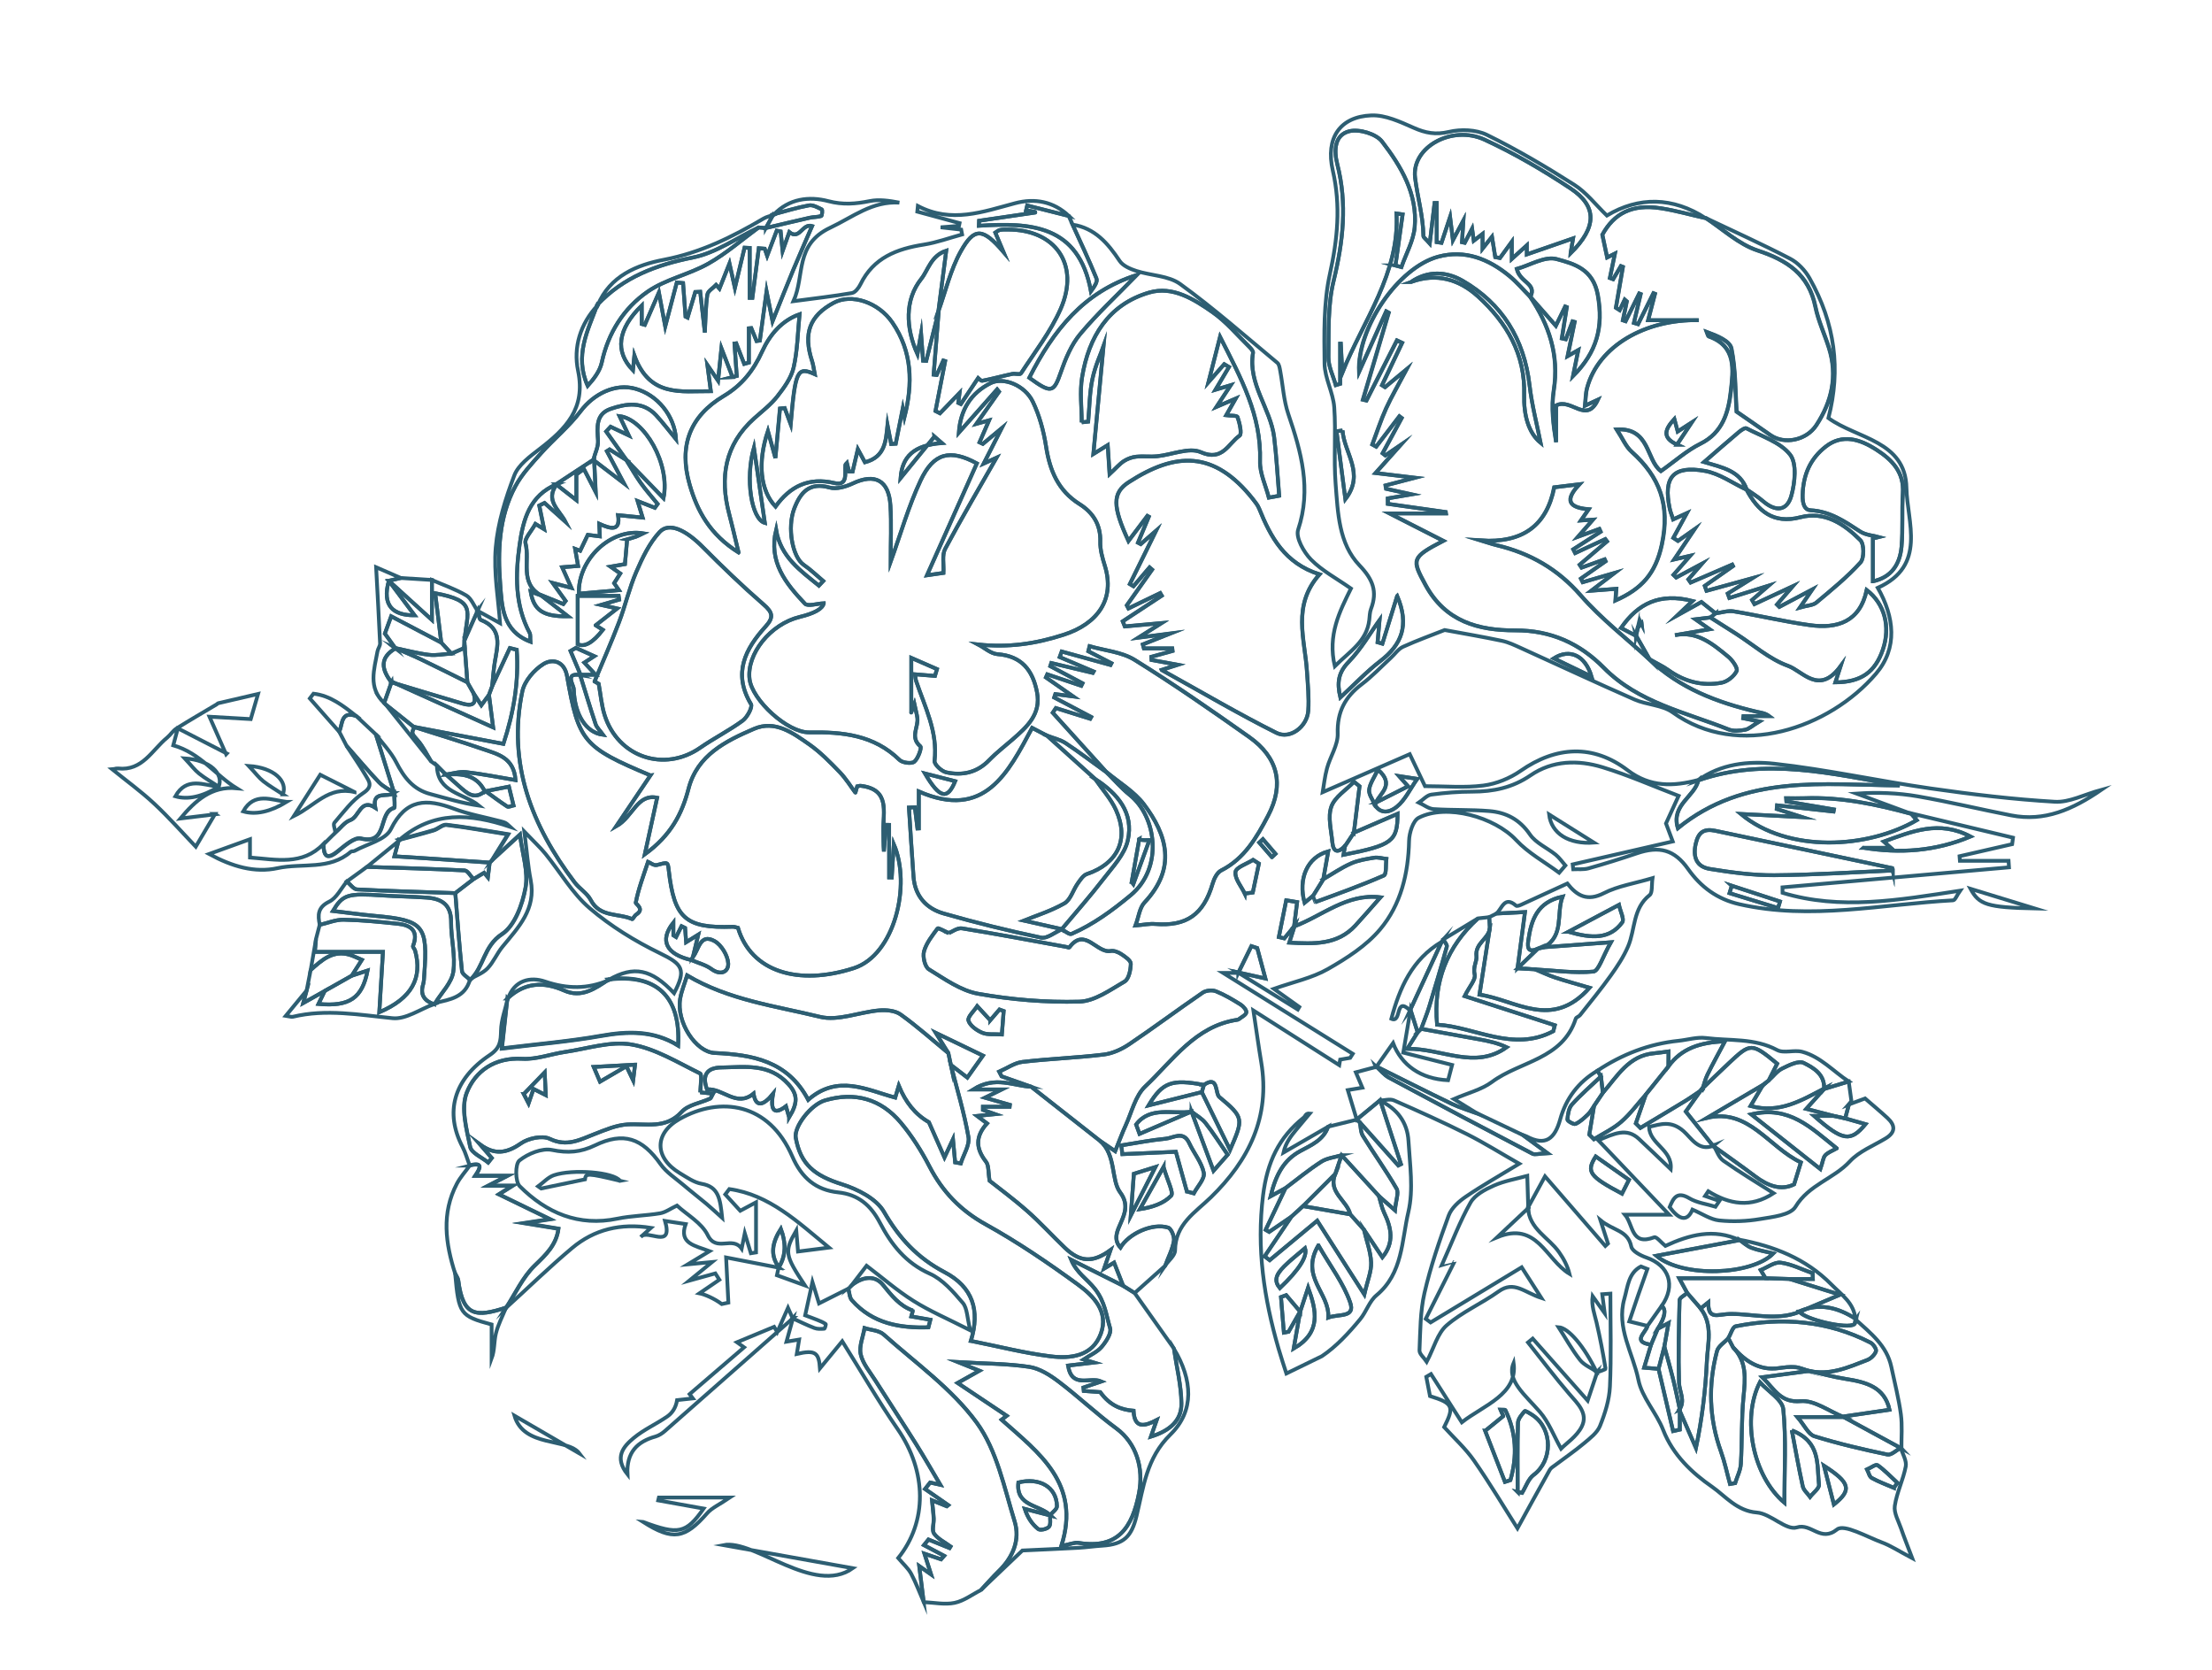 <?xml version="1.0" encoding="UTF-8"?><svg id="Layer_2" xmlns="http://www.w3.org/2000/svg" width="587" height="443" viewBox="0 0 587 443"><defs><style>.cls-1{fill:none;stroke:#2d5e72;stroke-miterlimit:10;}</style></defs><path class="cls-1" d="m99.76,194.87c1.82,2.44,4.02,4.69,5.38,7.36,2.06,4.02,4.5,7.24,9.07,8.44,4.23,1.12,8.42,2.43,12.92,3.08-4.09-3.35-11.06-3.38-11.19-10.65.79.79,1.55,1.57,2.34,2.32,1.2,1.04,2.36,2.12,3.55,3.17,2.05,1.8,4.08,3.83,6.92,1.24,1.94,1.4,3.85,2.85,5.85,4.15.35.23,1.11-.18,1.67-.29-.41-1.67-.74-3.03-1.22-4.99-2.29.45-4.35.85-6.4,1.25-2.23-4.52-6.24-4.76-10.49-4.43,1.84-.25,3.72-.87,5.51-.67,4.33.49,8.63,1.37,13.14,2.12-.44-6-4.76-6.88-8.52-8.18-6.12-2.11-12.33-3.98-18.5-5.95,7.76,1.47,15.53,2.95,23.8,4.52,2.76-8.39,4.12-16.56,3.54-24.96-.61-.15-1.22-.31-1.83-.46-1.56,3.36-3.12,6.72-4.68,10.08.22-2.11.33-4.24.68-6.33.74-4.41,2.1-8.91-3.68-11.21-.52-.21-.54-1.7-.8-2.6l-.12.15c2.19,1.21,4.39,2.41,6,3.3-.43-6.25-1.73-13.25-1.15-20.08.55-6.48,2.59-12.97,4.92-19.09,1.07-2.81,4.16-5.06,6.73-7.04,6.84-5.27,12.32-10.65,10.2-20.75-1.31-6.22.59-12.45,5.2-17.37,0,0-.1-.11-.1-.11-2.55,6.83-6.11,13.52-2.55,21.47,1.69-1.88,3.25-3.92,3.74-6.2,1.71-7.87,5.83-14.38,12.16-18.78,4.79-3.32,10.97-4.53,16.12-7.44,4.74-2.68,8.93-6.36,13.36-9.6.63.05,1.26.1,1.89.15,3.88-.92,7.76-1.86,11.65-2.73,1.01-.23,2.1-.14,3.06-.46.23-.08.35-1.64.15-1.74-1.08-.53-2.36-1.27-3.41-1.08-3.19.58-6.31,1.57-9.46,2.39l.1.1c4.07-4.3,9.41-4.94,14.51-3.6,3.88,1.02,7.26.73,10.98-.02,2.49-.5,5.16-.1,7.86.41-7.22-.44-12.32,3.82-18.33,6.65-9.53,4.48-6.69,12.65-9.77,19.5,5.63-.75,10.6-1.31,15.52-2.16.87-.15,1.79-1.36,2.25-2.3,3.45-7.1,9.68-9.43,16.86-10.56,3.43-.54,6.76-1.77,10.13-2.69-.08-.43-.17-.85-.25-1.28-1.42-.16-2.84-.32-5.44-.61,2.39-.19,3.62-.28,4.86-.38.05-.24.1-.49.15-.73-3.74-1.02-7.48-2.03-11.22-3.05.05-.5.1-1,.15-1.5,8.9,4.69,17.29,1.53,25.8-.73,5.23-1.39,10.17-.48,14.29,3.38-3.69-.93-7.39-1.86-11.08-2.79-.1.43-.21.86-.31,1.3.8.12,1.6.23,2.39.38.06.01.07.27.05.19-4.95.73-9.93,1.45-14.9,2.18-.02.44-.03.89-.05,1.33,13.64-.87,26.47-.34,29.74,17.39.9-1.21,1.81-2.56,1.47-3.39-1.95-4.83-4.2-9.54-6.35-14.3,5.91.92,9.37,4.93,12.49,9.63.87,1.31,2.8,2.13,4.41,2.66,3.89,1.26,8.58,1.23,11.68,3.49,8.93,6.48,17.25,13.82,25.76,20.89.51.42.63,1.41.77,2.16.71,3.81.91,7.79,2.14,11.42,3.42,10.05,6.21,19.91,2.61,30.7-.69,2.08,1.48,5.94,3.41,7.91,2.9,2.96,6.76,4.99,10.61,7.69-3,6.11-6.24,12.29-4.29,20.62,4.04-4.02,8.48-6.57,9.15-12.26.12-.99.11-2.04.46-2.95,1.76-4.63.49-7.84-3.05-11.54-5.55-5.8-5.73-13.99-6.34-21.58-.54-6.75.12-13.6-.37-20.37-.28-3.91-2.53-7.72-2.57-11.59-.09-7.91-.28-16.06,1.4-23.7,2.05-9.29,2.94-18.13.79-27.52-2-8.71,1.97-14.31,10.23-14.63,3.71-.15,7.65,1.71,11.22,3.28,3.14,1.39,5.84,1.92,9.37,1.09,3.16-.75,7.21-.61,10.07.79,7.98,3.92,15.68,8.47,23.19,13.25,3.21,2.05,5.68,5.29,8.65,8.16,8.5-5.06,17.44-4.97,26.27.72-4-.9-7.96-2.04-12.01-2.66-7.66-1.17-12.39,1.4-15.49,7.03.61,2.86.94,4.42,1.28,6.03.47-.23,1.17-.58,2.06-1.03-.51,2.45-.92,4.47-1.34,6.48.29.11.58.21.87.32l2.05-3.48c.18.07.36.14.54.21-.62,3.61-1.24,7.22-1.86,10.84.33.21.67.43,1,.64.45-.93.89-1.87,1.34-2.8.18.16.37.32.55.48-.35,1.67-.69,3.34-1.04,5.01.24.08.48.17.72.25,1.21-2.45,2.41-4.91,3.62-7.36.13.05.25.1.38.15-.6,2.55-1.19,5.1-1.79,7.65.37.11.74.23,1.1.34,1.36-2.74,2.72-5.47,4.08-8.21.14.05.28.1.41.16-.59,2.28-1.19,4.57-1.82,7h13.44c-14.18-.31-26.64,6.85-29.63,17.94-.4,1.47-.38,3.05-.57,4.74,1.53-.71,2.48-1.15,3.43-1.59-3.06,6.58-7.09-.57-11.09,1.53v9.72c-.75-4.59-1.33-9.27-.62-13.75,1.47-9.37-1.26-17.4-6.36-24.94,2.26,2.56,4.51,5.11,6.91,7.83.77-1.59,1.63-3.35,2.48-5.11.14.06.28.12.42.17-.44,2.76-.87,5.52-1.31,8.29.35.08.7.15,1.04.23.6-1.58,1.2-3.16,1.8-4.74l.55.15c-.59,2.85-1.17,5.7-1.86,9.07,1.19-.67,1.89-1.07,2.83-1.61-.47,2.32-.88,4.32-1.4,6.91,6.38-6.4,8.1-13.02,6.59-21.49-1.25-7.01-6.39-8.33-10.97-9.57-3.08-.83-7.05,1.64-10.54,2.62.9,3.7,5.4,3.85,3.6,7.44-1.87-1.88-3.59-3.93-5.62-5.6-5.5-4.51-11.77-7-18.87-5.08-10.64,2.88-21.49,18.88-20.97,30.51,2.43-5.4,4.82-10.71,7.2-16.02.22.12.43.25.65.37-2.28,7.69-4.55,15.38-6.83,23.07.31.07.62.14.93.22,2.7-5.32,5.4-10.63,8.09-15.95.46.22.92.44,1.38.65-1.78,3.75-3.56,7.49-5.34,11.24.27.17.54.34.81.52,1.61-1.33,3.21-2.66,5.74-4.76-2.26,4.26-4.04,7.26-5.47,10.42-1.4,3.1-2.45,6.36-3.65,9.55.34.19.69.38,1.03.57,2.05-2.68,4.1-5.36,6.15-8.05.2.15.41.3.61.46-1.69,3.12-3.37,6.24-5.06,9.36.24.19.48.38.72.56,1.11-.76,2.21-1.52,4.07-2.78-2.2,2.46-3.82,4.27-6.66,7.45,4.47.54,7.81.93,10.46,1.25-2.15.56-4.98,1.3-7.81,2.04.05.3.1.6.15.89,1.87.41,3.73.82,6.76,1.48-2.89.49-4.6.78-6.31,1.07,0,.48,0,.97.01,1.45,5.12.72,10.24,1.45,15.36,2.17.02.12.03.25.05.37h-14.95c5.34,2.72,9.35,4.77,14.26,7.27-8.52,4.43-8.4,4.93-4.73,11.7,5.28,9.73,14.04,12.09,23.87,12.06,9.34-.02,16.99,3.37,23.47,9.94,9.14,9.26,21.63,11.75,33.06,16.33,1.29.52,2.98.36,4.41.1,1.03-.19,1.93-1.08,3.78-2.2-2.26-.45-3.27-.66-4.27-.86.02-.19.04-.38.07-.57h6.8c-1.06-.81-2.19-.89-3.27-1.14-10.55-2.48-20.48-6.25-28.51-13.94,1.69.95,3.49,1.75,5.06,2.87,4.29,3.06,9.04,4.31,14.14,3.35,1.53-.29,3.32-1.72,3.99-3.11.36-.76-1.12-2.88-2.24-3.8-4.08-3.33-8.19-6.87-14.12-5.71,2.82-.48,5.65-.96,9.18-1.57-1.59-1.12-2.55-1.8-3.76-2.64,1.59-.19,2.78-.34,3.96-.48,2.28,1.45,4.57,2.88,6.85,4.34,4.55,2.91,8.79,6.7,13.74,8.49,4.01,1.45,8.24,7.9,13.97.09-.75,2.34-1.05,3.26-1.39,4.3,6.83-.05,10.58-2.72,12.62-8.73,2.04-6.02.5-12.1-4.3-15.77-1.8,8.46-7.81,10.32-15.09,9.32-6.78-.94-13.47-2.55-20.23-3.66-1.52-.25-3.18.33-4.78.53-1.56-1.25-3.12-2.5-3.75-3.01-2.51,1.4-4.2,2.33-6.35,3.52,1.54-1.46,2.55-2.43,3.99-3.79-8.73-2.24-14.47.66-18.98,7.15,1.47.78,2.73,1.45,3.98,2.09,0-.03-.02-.12-.02-.12,1.24,2.18,2.48,4.36,3.72,6.53-6.19-5.68-12.93-10.87-18.43-17.17-6.12-7.01-13.42-11.14-22.17-13.25-1.45-.35-2.85-.86-4.28-1.29,11.04.73,17.43-3.9,19.45-14.1,2.4-.29,4.7-.57,6.68-.81-2.95,3.15-4.2,6.12,2.46,6.63-.58.85-1.17,1.7-2.06,2.98,1.48-.1,2.3-.16,3.19-.22-1.08,1.24-2.04,2.34-3.95,4.53,2.88-1.05,4.26-1.56,5.65-2.07l.34.75c-2.42,1.55-4.83,3.11-7.25,4.66.17.33.33.67.5,1,2.66-1.24,5.33-2.47,7.99-3.71.15.2.3.41.45.61-2.42,2.06-4.84,4.13-7.25,6.19l.51.77c2.04-.73,4.08-1.47,6.12-2.2.08.17.16.35.24.52-2.18,1.53-4.36,3.05-6.54,4.58.16.32.32.65.48.97,2.45-.71,4.9-1.43,8.47-2.47-2.33,1.78-3.66,2.79-6.19,4.72,3.22-.25,4.92-.38,6.63-.5-.06.85-.12,1.7-.22,3.1,6.97-3.07,10.65-7.13,12.31-14.85,2.25-10.49-.55-17.94-8.04-24.64-1.53-1.37-2.39-3.52-3.94-5.9,8.9-.47,7.75,8.09,11.73,11.06,3.73-2.63,6.86-5.46,10.49-7.26,5.94-2.95,7.44-8.36,8.07-13.95.63-5.59,1.57-11.9-5.83-14.51-.28-.1-.36-.78-.53-1.19,2.63.98,6.1,2.36,6.51,4.37,1.15,5.65,1.03,11.56,1.37,16.76,2.93,2.02,5.97,4.1,8.99,6.23,3.62,2.55,9.49,1.48,12.19-2.65,4.1-6.26,5.67-13.09,3.34-20.46-1.15-3.65-2.83-7.17-3.59-10.89-1.77-8.68-7.48-12.39-15.38-14.99-5.03-1.66-9.28-5.72-13.88-8.71,7.55,3.59,15.17,7.03,22.58,10.88,2.07,1.07,3.98,3.11,5.15,5.17,6.77,12.01,8.34,24.2,5.01,37.11,7.5,5.48,20.47,5.99,20.71,18.53.17,9.13,5.49,20.62-7.61,26.51,4.41,7.74,5.34,15.98-.47,22.78-12.33,14.43-36.44,22.9-53.94,10.28-2.76-1.99-6.87-1.99-10.13-3.42-10.11-4.43-20.11-9.11-30.17-13.67-1.62-.73-3.27-1.53-5-1.9-5.08-1.07-10.19-1.94-15.23-2.87-3.39,1.34-7.28,2.74-11.03,4.44-1.26.57-2.16,1.94-3.24,2.93-2.56,2.36-4.97,4.93-7.74,7.02-4.4,3.34-6.55,7.31-6.37,13.09.1,3.02-1.98,6.06-2.83,9.17-.62,2.26-.85,4.63-1.15,6.37,7.99-3.49,15.67-6.84,23.1-10.09,1.54,3.24,2.87,6.04,4.04,8.49,5.34,0,10.5.48,15.52-.17,3.41-.44,7-1.91,9.84-3.88,9.48-6.6,19.3-7.12,28.44-.15,5.99,4.57,12.15,4.27,18.74,2.56-.94,4.48-7.34,6.54-5.46,12.79,17.76-14.44,38.54-11.5,58.87-11.33-17.85-3.02-35.58-7.61-53.58-1.31,6.13-4.45,13.45-5.22,20.34-4.46,13.9,1.54,27.63,4.57,41.5,6.56,10.93,1.57,21.93,2.89,32.95,3.53,3.82.22,7.77-1.92,12.34-3.17-7.62,5.21-15.1,8.53-23.96,6.78-8.26-1.62-16.46-3.6-24.75-5.04-5.3-.92-10.73-1.12-16.26-.74,4.85,1.79,9.69,3.58,14.54,5.37-9.3-2.53-18.67-4.52-28.4-4.16-1.61.06-3.23,0-4.84,0,.02.29.04.57.06.86,4.21.71,8.42,1.42,12.62,2.13-.04.18-.08.37-.11.55-4.99-.55-9.99-1.09-14.98-1.64-.03.32-.06.64-.09.96,1.87.6,3.73,1.19,6.79,2.17-5.93-.31-10.57-.55-16.33-.85,12.57,10.47,33.69,9.21,46.69,1.65-.53-.61-1.05-1.22-1.57-1.82,9.05,2.16,18.1,4.32,27.14,6.48l-.23,1.72-13.96,3.2c.03.41.07.82.1,1.22h12.91c.04.58.07,1.15.11,1.73-20.04,1.77-40.08,3.54-60.11,5.31,0,.48.01.97.02,1.45,15.32,4.64,30.74,1.95,47.12-.57-.85,1.21-1.32,2.53-1.85,2.56-18.9,1.02-37.75,5.35-56.76,1.03-5.8-1.32-10.19-4.54-13.58-9.34-3.61-5.1-7.57-6.22-13.65-4.14-4.22,1.44-8.48,2.76-12.77,3.97-1.27.36-2.7.18-4.06.24-.05-.43-.09-.86-.14-1.29,8.77-2.01,17.54-4.03,26.55-6.09-.36-.96-.92-2.45-1.79-4.78.92-2.02,2.36-5.16,3.35-7.32-6.88-2.62-13.41-5.52-20.19-7.59-6.5-1.98-13.27-1.84-19.1,2.15-4.79,3.28-9.87,4.33-15.46,4.33-3.63,0-7.28.29-10.87.78-1.17.16-2.21,1.38-3.3,2.12,1.3.6,2.58,1.65,3.92,1.73,4.92.32,9.87.12,14.78.52,4.43.36,8.03,2.21,10.76,6.2,1.57,2.29,4.59,3.56,6.86,5.4.97.79,1.71,1.88,2.55,2.84-.55.64-1.1,1.28-1.65,1.92-3.85-2.86-8.21-5.23-11.43-8.68-5.7-6.1-18.42-9.71-25.83-5.91-1.53.79-2.52,4.01-2.57,6.14-.19,8.68-2.18,16.95-7.69,23.48-3.67,4.35-8.85,7.67-13.87,10.53-4.19,2.38-9.14,3.41-14.32,5.24,2.33,1.66,4.55,3.24,6.76,4.82-.13.23-.26.45-.4.68-5.33-3.3-10.66-6.6-15.99-9.9,2.13.47,4.26.95,7.38,1.65-.89-3.3-1.53-5.68-2.17-8.07-.52-.17-1.03-.34-1.55-.51-1.16,2.37-2.33,4.74-3.49,7.11h-4.01c12.11,7.56,23.26,14.51,34.41,21.46-.23.36-.46.72-.69,1.08-.88.15-1.76.31-2.65.46-.08.49-.17.97-.25,1.46-7.25-4.61-14.5-9.22-22.78-14.49.83,5.48,1.38,9.59,2.07,13.68,2.47,14.57-3.3,26.11-13.34,35.87-4.2,4.08-9.45,7.13-9.51,14.1-.01,1.36-1.72,2.69-2.65,4.04.81-2.17,1.92-4.29,2.31-6.54.19-1.11-.68-3.3-1.51-3.56-4.2-1.32-10.48,1.62-12.68,5.3-3.91-4.46,4.43-8.66-.06-14.64-2.49-3.33-1.01-9.97-5.36-13.68,1.15.79,2.3,1.57,4.04,2.76,1.09-2.69,1.84-4.8,2.78-6.82,1.62-3.53,2.56-7.86,5.19-10.35,7.32-6.9,13.26-15.99,24.35-17.68.16-.02.35-.05.47-.15.73-.58,1.89-1.1,2.02-1.81.11-.6-.82-1.66-1.54-2.11-2.1-1.31-4.26-2.6-6.54-3.51-.99-.39-2.62-.23-3.5.37-6.53,4.47-12.88,9.22-19.44,13.64-2.01,1.35-4.45,2.49-6.81,2.78-7.16.87-14.4,1.1-21.57,1.95-2.13.25-4.13,1.69-6.19,2.59.21.41.42.83.64,1.24,2.61.92,5.22,1.83,7.83,2.75-4.71-.19-9.48-2.98-15.36.72h7.57c-1.83.9-2.88,1.42-4.45,2.19,2.65.76,4.63,1.32,6.6,1.89-.02.17-.04.34-.06.51h-7.08v.83c.88.31,1.76.62,3.2,1.13-1.81.18-2.93.3-4.75.48,1.25.94,2,1.51,2.63,1.98-3.2,3.55-2.95,6.71-.27,10.17.78,1,.57,2.78.95,5.05,2.59,2.06,6.43,4.87,9.99,8.02,3.47,3.07,6.61,6.51,9.95,9.72,4.05,3.88,7.42,4.1,12.15.64-.57,1.64-1.02,2.96-1.7,4.92,1.5-.9,2.38-1.42,2.65-1.59.83,2.13,1.62,4.14,2.41,6.16-4.6-2.3-9.2-4.6-13.8-6.9,1.48,3.54,4.28,5.12,6.35,7.78,2.63,3.39,2.93,6.91,3.98,10.37.4,1.33-1.08,3.6-2.25,4.97-1.17,1.37-3.02,2.15-4.78,3.32,1,.3,1.59.48,2.73.83-2.77.32-4.8.56-6.87.8,1.04,6.23,5.79,2.87,8.85,4.21-1.81.61-3.28,1.11-4.76,1.61.03.3.06.61.09.91,1.81.13,3.62.26,4.37.31,2.6,3.59,5.59,4.7,8.84,4.94.24,4.84,2.91,4.15,6.15,2.47-.54,1.52-.93,2.64-1.55,4.41,4.97-1.55,8.16-4.24,8.11-8.81-.06-4.87-1.29-9.72-2.01-14.58,5,8.34,5.53,16.52-.91,22.83-6.38,6.25-7.13,13.98-8.98,21.59-1.33,5.48-3.33,7.53-9.06,7.89-2.13.13-4.26.45-6.39.57-4.9.27-9.81.47-14.84.71-3.24,3.08-7.1,6.76-10.97,10.43,1.57-1.67,3.08-3.41,4.72-5.01,3.74-3.65,5.67-8.28,4.17-13.14-2.77-8.97-4.73-18.91-10.06-26.2-6.6-9.02-16.22-15.83-24.7-23.4-1.22-1.09-3.36-1.16-5.07-1.7-.4,2.34-1.5,4.83-1.02,6.97.55,2.47,2.44,4.65,3.85,6.89,3.55,5.6,7.21,11.12,10.73,16.74,2.39,3.81,4.61,7.72,6.55,10.99-.21-.05-1.46-.33-2.71-.61-.45.57-.89,1.15-1.34,1.72l6.15,4.27c-.13.1-.26.21-.39.31-1.28-.51-2.56-1.03-3.92-1.58.18,1.87.38,3.34.45,4.82.07,1.37-.54,3.13.1,4.02,1.05,1.44,2.87,2.3,4.37,3.4-.09.14-.17.29-.26.43-1.87-.76-3.74-1.51-5.6-2.27-.4.5-.8.99-1.2,1.49,1.79.94,3.58,1.89,5.36,2.83-.27.31-.55.62-.82.93-1.24-.42-2.47-.84-4.41-1.5.73,2.3,1.21,3.79,1.76,5.51-1-.71-1.83-1.3-3.14-2.22.45,3.6.81,6.57,1.18,9.54-1.08-2.51-2.01-5.09-3.3-7.49-.78-1.45-2.11-2.59-3.44-4.17,7.72-9.58,7.69-22.87-.15-34.21-5.13-7.42-9.66-15.27-14.7-23.31-1.84,2.23-4.29,5.22-5.91,7.19-.3-4.12-1.18-4.97-6.15-3.82.21-1.29.4-2.45.62-3.81-1.2.2-2.22.37-3.36.56.64-2.3,1.21-4.33,1.77-6.36l-.15.16c1.92.87,3.81,1.82,5.78,2.57.8.31,1.76.26,2.64.19.16-.01.49-1.17.37-1.25-.67-.45-1.44-.77-2.19-1.07-1.05-.43-2.13-.8-3.26-1.23.58-2.64,1.12-5.13,1.93-8.83.82,2.66,1.29,4.18,1.75,5.67,2.49-1.25,5.12-2.58,7.76-3.91.3,1.03.3,2.32.94,3.04,5.51,6.22,12.7,7.42,20.31,7.19.17-.67.34-1.34.52-2.01-1.71-.3-3.43-.59-5.07-.88.05-.19.46-1.55.4-1.57-3.54-1.25-5.6-3.98-7.9-6.8-2.25-2.75-5.53-2.1-8.29.08,1.1-1.44,2.21-2.88,3.95-5.14,4.12,3.13,8.06,6.57,12.43,9.32,4.28,2.7,9,4.7,15.08,7.8-.84-3.31-.77-5.84-1.98-7.26-2.53-2.96-5.35-6.23-8.76-7.75-6.38-2.85-10.2-7.73-13.24-13.53-2.41-4.6-5.71-7.48-11.06-8.04-5.89-.62-9.72-3.84-12.18-9.53-6.18-14.27-19.11-16.05-29.93-9.93-6.82,3.86-6.65,10.34.1,14.37,1.84,1.1,3.73,2.46,5.75,2.81,4.55.79,4.93,3.96,5.47,9.05-2.04-1.83-3.1-2.84-4.22-3.77-2.01-1.68-4.09-3.28-6.08-4.98-2.07-1.77-4.51-3.31-6.04-5.48-4.88-6.93-9.81-8.69-17.43-5.01-3.81,1.84-7.2,2.09-11.38,1.22-2.67-.55-6.38.97-8.66,2.79-1.14.91-1.14,5.6.08,6.82,7.11,7.1,15.6,10.76,25.95,8.61,3.71-.77,7.56-.79,11.3-1.42,1.46-.25,2.78-1.25,4.48-2.05,2.64,2.43,6.56,4.57,8.17,7.86,2.26,4.62,6.56.08,9,3.58.36-1.75.63-3.1.83-4.1.48,1.57,1.05,3.44,1.61,5.31.46-.07.92-.15,1.37-.22v-13.29c-1.49.8-2.67,1.43-4.19,2.24-1.16-1.27-2.57-2.8-3.97-4.34.36-.47.71-.95,1.07-1.42,10.62,1.49,18.15,8.7,26.45,15.53-3.04.38-5.64.71-8.22,1.04-.07-.83-.22-2.75-.46-5.6-3.22,5.66-3.06,6.51,2.29,14.59-2.76-1-4.99-1.81-7.42-2.69.04-.18.26-1.13.45-2.1,2.09-3.36,1.85-6.79.57-10.25-2.15,3.41-3.1,6.85-.42,10.36-4.24-.82-8.49-1.65-14.09-2.73.22,4.51.4,8.03.6,11.99-.13.03-1.03.22-1.75.37-1.99-1.49-4.59-2.59-5.91-2.85,1.76-1.2,3.51-2.4,5.27-3.6-.36-.56-.72-1.12-1.07-1.68-1.99.55-3.97,1.1-6.91,1.92,2.16-1.76,3.6-2.94,6.05-4.94-2.69.26-4.27.4-6.44.61,2.04-1.23,3.58-2.16,5.77-3.49-3.92-1.49-8.21-2-6.34-7.19-1.92-.29-3.57-.54-5.47-.83,2.21,7.79-4.71,2-6.43,4.24.81-.73,1.63-1.46,2.69-2.41-8.05-1.29-15.05.41-20.97,5.39-6.06,5.09-11.75,10.63-17.6,15.96,2.53-3.87,4.51-8.31,7.75-11.43,2.97-2.86,5.67-5.39,6.26-9.73-2.93-.48-5.77-.94-9.09-1.48,2.21-.33,3.92-.59,6.87-1.04-5.43-2.64-9.71-4.72-13.59-6.6.35-.22,1.41-.89,3.64-2.29h-6.46c1.81-.93,2.88-1.49,5.08-2.63h-8.54c1.36-2.02,2.18-3.69-1.49-2.74-.61-1.63-1.06-3.35-1.86-4.88-4.77-9.11-2.42-17.94,7.21-24.37,2.76-1.84,2.93-3.65,2.99-6.47.06-2.84,1.15-5.66,1.79-8.49l-.12-.13c-.46,4.17-.91,8.35-1.46,13.3,9.46-1.16,17.91-1.86,26.23-3.33,7.17-1.27,14-1.51,20.55,2.55.73-13.1-5.79-19.11-18.48-17.54l.13.12c6.68-3.79,11.25-2.84,17.3,3.57,3.29-6.32,2.25-7.67-3.79-10.61-6.6-3.21-13.05-7.17-18.62-11.94-4.61-3.95-7.8-9.58-11.71-14.39-1.42-1.75-3.11-3.29-5.62-5.91.69,5.44.96,9.19,1.68,12.86,1.49,7.69-3.25,12.52-7.5,17.69-1.46,1.78-2.37,4.06-3.94,5.71-1.23,1.29-3.11,1.95-4.71,2.89,0,0,.11.12.11.12,3.63-3.36,3.5-8.95,8.42-12.14,3.38-2.2,5.42-7.86,6.24-12.31.77-4.22-.83-8.88-1.48-14.08-3.04,2.78-5.21,4.77-7.39,6.75,1.24-2,2.47-3.99,4.23-6.83-6.01-.96-11.15-1.9-16.32-2.51-1.07-.13-2.24,1.08-3.44,1.44-3.07.92-6.17,1.7-9.26,2.54l.15.11c8.97-7.84,18.88-7.07,29.42-3.53-.37-.33-.7-.72-1.12-.97-.42-.24-.92-.36-1.4-.49-4.15-1.1-8.44-1.85-12.44-3.35-7.16-2.69-12.65-2.71-16.69,5.48-1.4,2.83-6.32,3.89-9.65,5.74-.27.15-.74.01-.95.2-5.67,4.98-12.96,2.95-19.44,4.36-6.05,1.32-12.01-.4-18.17-3.75,4.16-1.51,7.37-2.67,10.84-3.92v4.85c6.98.53,13.91,2.19,19.46-3.56.11,2.82.68,4.36,3.71,1.95,1.9-1.51,4.53-3.9,6.25-3.48,7.34,1.81,4.46-7,8.8-8.11.32-.08.03-2.6.03-3.99,0,0-.03-.05-.03-.05-1.61-5.16-3.23-10.33-4.84-15.49Zm265.09,18.65c1.11,1.95,3.25,2.59,5.82.52,2.21-1.78,3.52-4.7,5.42-7.4-2.1-.32-3.46-.52-4.82-.73l2.39,2.7c-2.83,1.43-5.66,2.86-8.49,4.3,1.04-2.54,5.11-4.68.49-8.74-.97,2.11-2.13,3.68-2.33,5.37-.14,1.25.97,2.65,1.52,3.98Zm-210.75-34.41c-4.39-.72-1.87,2.52-1.84,3.73.21,6.75,3.24,11.54,7.79,12.12-.82-1.14-1.69-1.91-2-2.86-1.45-4.33-2.75-8.71-4.13-13.08h4.13c-1.44-1.56-2.27-2.46-2.98-3.22.89-.58,1.45-.94,2.63-1.71-2.07-.93-3.48-1.57-4.88-2.2-.47.28-.94.55-1.42.83.9,2.13,1.8,4.26,2.7,6.39Zm162.09,115.83c-5.03.73-11.01-1.53-14.7,3.41.3.83.61,1.65.91,2.48,4.6-1.97,9.19-3.95,13.79-5.92,1.85,4.96,3.69,9.92,5.85,15.71,1.98-2.25,2.98-3.38,3.75-4.26-2.09-3.03-3.85-5.83-5.88-8.41-.97-1.23-2.46-2.03-3.72-3.01Zm-37.51,107.03c.63-.78,1.81-1.58,1.8-2.35-.08-5.16-4.67-7.68-10.24-6.31-.7,6.42,5.59,5.81,8.57,8.78-2.29-.59-4.58-1.18-6.87-1.77.79,2.41,2,4.11,3.57,5.36.52.42,2.34,0,2.86-.62.54-.66.24-2.03.3-3.08Zm-95.18-147.25c1.78.77,3.77,1.25,5.29,2.37,2.51,1.84,4.56.72,4.45-1.5-.1-2.09-1.82-4.92-3.65-5.93-3.87-2.13-4.11,2.29-5.7,4.2.41-1.69.81-3.38,1.41-5.89-1.54.96-2.34,1.46-3.22,2.01-.11-1.46-.2-2.62-.28-3.78-.32-.16-.63-.32-.95-.47-.48.96-.96,1.92-1.44,2.88-.24-.15-.48-.31-.72-.46v-3.38c-3.81,4.8-1.85,8.45,4.8,9.96Zm135.42,35.02c2.4,4.91,4.8,9.82,7.5,15.34,3.54-8.25,3.77-8.53-2.84-14.03-1.18-.98-.19-5.9-4.11-3.22-8.49-1.57-10.93-.78-14.68,5.44,5.18-1.29,9.65-2.41,14.12-3.53Zm40.35-68.81c.5-4.11,1.01-8.22,1.51-12.34-.49-.39-.97-.78-1.46-1.18-2.09,2.17-5.11,4.01-6.03,6.6-.97,2.74-.02,6.21.26,9.35.25,2.8,1.53,3.03,3.38,1.07-.13.74-.26,1.49-.41,2.35,12.98-2.56,14.34-3.57,14.35-10.88-3.96,1.71-7.79,3.37-11.61,5.02Zm-10.87,16.77c.22.57.62,1.63.63,1.63,6.11-2.25,12.25-4.45,18.2-7.06.72-.32.47-2.88.66-4.41-1.08-.12-2.21-.47-3.25-.31-2.09.34-4.26.69-6.17,1.54-2.55,1.13-4.89,2.75-7.32,4.16.42-2.36.84-4.73,1.31-7.39-5.57,1.51-8.05,7.26-6.28,13.64.79-.65,1.5-1.23,2.2-1.81Zm-5,8.1c.27-2.16.55-4.31.82-6.47-.97-.16-1.93-.32-2.9-.48-.65,3.25-1.3,6.5-1.96,9.75l1.45.35c.92-1.11,1.84-2.23,2.76-3.34-.44,1.38-.88,2.76-1.43,4.47,6.58.35,12.75.65,17.55-4.55,2.09-2.26,4.09-4.6,6.65-7.48-8.94-1.1-15.45,4.96-22.93,7.74Zm-177.07-123.66l-4.58-2.9c-.24.15-.48.3-.72.46,1.36,2.56,2.71,5.11,4.52,8.51-3.35-2.56-5.73-4.38-8.11-6.2.45-1.72,1.36-3.48,1.25-5.16-.22-3.47-.66-7.01,3.38-8.38,4.14-1.41,8.5-2.06,12,1.67,1.85,1.97,3.47,4.16,5.33,6.42-.39-6.28-4.95-11.83-10.84-13.44-5.3-1.45-10.96,1.33-14.49,5.99-3.05,4.03-7.07,7.31-10.46,11.1-2.48,2.77-5.11,5.56-6.85,8.8-4.39,8.13-4.71,17.18-4.01,26.08.45,5.71.52,12.32,8,15.16-.08-1.09.07-1.83-.21-2.35-3.96-7.45-3.77-15.44-2.66-23.38.93-6.64,2.67-13.13,9.86-16.04-3.24,4.27.65,6.79,2.29,9.95-1.85-1.66-3.7-3.33-5.55-4.99-.46.23-.92.46-1.39.69.43,2.11.86,4.22,1.28,6.27-.99-.6-1.98-1.21-2.3-1.4-1.08,1.99-2.96,3.87-2.63,5.16,1.21,4.62-1.65,10.56,4.08,13.79-.87-.31-1.74-.63-2.71-.98.82,4.91,3.26,6.65,9.91,6.54-2.87-2.23-5.12-3.98-7.37-5.73,2.04.83,4.08,1.66,6.12,2.48.21-.27.41-.54.62-.82-1.14-1.58-2.28-3.16-3.44-4.78,1.48.39,2.73.71,4.96,1.3-1.13-2.53-1.79-4.02-2.44-5.47,1.43-.11,2.66-.2,4.23-.33-.31-1.77-.55-3.16-.8-4.55.45.17.9.35,1.35.52.62-1.31,1.25-2.61,2.02-4.23.48.06,1.79.22,3.19.4-.06-1.28-.1-2.15-.15-3.33,3.09,1.38,5.65,2.09,5-2.29,2.02.2,3.97.39,6.51.64-.61-2-.96-3.17-1.33-4.39,1.6.62,3.09,1.21,4.58,1.79.24-.34.48-.68.73-1.02-1.51-1.86-3.12-3.66-4.51-5.61-1.4-1.97-2.57-4.09-3.85-6.14,3.11,3.2,6.22,6.41,9.91,10.21,1.87-9.01-5.01-20.95-11.67-21.76.81,1.69,1.54,3.22,2.44,5.11-1.93-.92-3.37-1.6-4.81-2.29-.39.42-.78.84-1.17,1.26,1.82,2.56,3.64,5.11,5.46,7.67Zm82.67-39.48c.68-5.25,1.36-10.49,2.1-16.15-4.08,1.33-4.84,5.25-6.6,7.44-4.45,5.55-4.19,13.02-1.04,20.02.29-1.67.58-3.35.96-5.5.2,2.76.37,4.99.53,7.22l.84.05,3.31-13.25c-.45,5.63-.9,11.26-1.35,16.9.27.03.55.07.82.1.58-1.28,1.17-2.56,1.75-3.84.16.05.33.11.49.16-.86,4.41-1.71,8.83-2.57,13.24.4.2.79.41,1.19.61,1.76-1.83,3.52-3.66,5.19-5.39-.08.61-.2,1.61-.33,2.62.23.11.45.21.68.32,1.6-2.4,3.2-4.8,4.61-6.93.17.13.7.82,1.07.75,2.65-.52,5.27-1.24,7.92-1.81.78-.17,2.1.25,2.35-.14,3.64-5.62,7.85-11.02,10.53-17.1,5.2-11.8-1.4-21.17-14.17-21.06-.66,0-1.34-.03-1.97.11-.42.09-.79.46-1.19.7.58,1.39,1.12,2.66,2.14,5.09-5.47-6.38-7.72-6.54-11.29-.16-2.75,4.91-4.04,10.64-5.99,16.02Zm214.56,47.3c-3.69-1.73-7.22-4.32-11.09-5.01-8.49-1.51-11.12,1.64-9.37,9.97.19.92.57,1.79.92,2.88,1.36-.62,2.4-1.1,3.63-1.66-1.35,2.48-2.47,4.53-3.59,6.57.41.27.82.53,1.23.8,1.15-.81,2.3-1.62,4.39-3.09-2.12,3.16-3.52,5.24-5.38,8,1.95-.45,2.81-.64,4.23-.97-1.82,2.08-3.13,3.58-4.43,5.07.24.23.48.47.72.7,1.93-1.03,3.86-2.06,6.83-3.65-1.74,2-2.67,3.07-3.6,4.14.2.28.39.57.59.85,3.68-1.59,7.37-3.18,11.05-4.77.07.13.13.27.2.4-2.5,1.75-4.99,3.51-7.49,5.26l.46,1.3c3.7-1.02,7.39-2.04,12.19-3.36-2.82,1.76-4.69,2.93-6.56,4.09.14.39.29.78.43,1.17,3.24-1.02,6.49-2.04,10.43-3.27-1.86,1.61-3.13,2.71-4.4,3.81.21.36.42.72.63,1.09,3.16-1.47,6.32-2.94,10.19-4.75-1.71,1.98-2.96,3.42-4.21,4.86.21.21.42.42.63.63,2.54-1.35,5.08-2.69,8.75-4.63-1.4,2.04-2.09,3.04-3.29,4.79,1.99-.56,3.47-.57,4.35-1.3,4.05-3.39,8.19-6.75,11.72-10.65,1.02-1.12,1-4.89-.04-5.92-4.3-4.28-9.41-7.76-15.93-6.07-7.2,1.86-11.27-1.65-14.34-7.45,1.46,1.02,3.01,1.93,4.35,3.09,3.4,2.95,6.47,2.78,7.62-1.38.95-3.45,1.49-8.56-.34-10.89-2.62-3.33-7.56-4.85-11.58-6.98-.4-.21-1.47.54-2.06,1.04-3.01,2.53-5.97,5.13-9.18,7.91,4.9,1.47,9.55,2.27,11.36,7.38Zm-211.91,149.43c-4.19-3.45-8.25-7.09-12.65-10.24-1.45-1.04-3.83-1.25-5.72-1.09-5.27.46-10.89,2.88-15.69,1.71-11.81-2.89-24.17-4.41-35.25-10.99-.65,2.11-1.5,4.11-1.85,6.2-1.04,6.17,4.14,14.15,9.17,14.38,9.94.46,19.36,2.06,24.81,12.42,7.84-6.85,15.45-2.66,23.09-.58.29-.96.56-1.88.94-3.16,1.83,4.41,4.33,7.58,8,9.69,1.33,3.02,2.66,6.03,4.13,9.35.66-1.42,1.34-2.86,2.26-4.84.23,2.48.4,4.32.57,6.15.5.09.99.18,1.49.27.74-2.35,2.42-4.87,2.04-7.02-1.13-6.45-3.06-12.76-4.67-19.12,1.29.99,2.57,1.98,4.38,3.37,1.39-1.96,2.71-3.83,4.14-5.83-4.3-2.07-7.9-3.81-12.52-6.04,1.51,2.43,2.42,3.89,3.33,5.36Zm26.17-84.23c-1.14-.59-2.27-1.18-3.93-2.05-6.36,11.92-12.62,24.52-30.07,16.87v9.8c-.12,0-.24.01-.36.02l-.69-5.63c-.52.03-1.05.06-1.57.08.4,6.12.77,12.25,1.22,18.37.38,5.1,3.37,8.41,7.98,9.73,8.54,2.44,17.17,4.58,25.86,6.4,1.61.34,3.65-1.41,5.49-2.18.88.43,2.02,1.46,2.6,1.2,5.79-2.54,10.73-6.15,15.69-10.26,8.76-7.25,6.86-20.92-.24-26.6-2.27-1.82-4.19-4.08-6.27-6.14,3.38,2.84,7.4,5.19,10.01,8.63,6.16,8.12,8.73,16.91.15,26.05-1.31,1.4-1.54,3.83-2.39,6.1,2.29-.19,3.75-.52,5.18-.4,8.38.68,12.91-2.52,15.3-10.74.38-1.29,1.18-2.92,2.25-3.46,6.19-3.12,9.44-8.79,12.44-14.5,4.38-8.35,2.67-15.49-5.01-20.92-9.96-7.05-20-14.01-30.36-20.44-3.43-2.13-7.95-2.48-11.98-3.64-.11.45-.23.89-.34,1.34,2.05,1.06,4.1,2.12,6.14,3.18-.08.15-.17.3-.25.46-4.32-1.19-8.63-2.38-12.95-3.57-.18.49-.35.98-.53,1.47,3,1.28,6,2.55,8.99,3.83-.07.12-.13.25-.2.37-3.67-.87-7.35-1.75-11.02-2.62-.09.28-.18.56-.27.83,2.85,1.52,5.7,3.03,8.55,4.55-.11.22-.22.44-.33.66-3.01-1.01-6.01-2.02-9.02-3.04-.12.27-.24.55-.36.82,2.19,1.53,4.39,3.07,7.22,5.04-2.12-.28-3.42-.44-4.72-.61-.1.3-.2.59-.3.89,3.27,1.73,6.55,3.45,9.82,5.18l-.27.47c-3.04-.95-6.07-1.9-9.11-2.84-.28.41-.56.82-.83,1.24,4.79,5.29,9.58,10.59,14.37,15.88-3.64-2.62-7.21-5.35-10.95-7.82-1.46-.96-3.29-1.34-4.96-1.99Zm-59.23-35.1q-.49,2.18-6.39,3.61c-7.75,1.88-14.12,9.79-13.3,16.52.68,5.53,10.07,14.21,15.85,14.11,8.81-.15,17.15.66,23.93,7.3.8.79,3.21,1.09,3.94.48,1.03-.86,2.01-3.74,1.61-4.08-2.84-2.41-.46-5.1-.8-7.56-.13-.93-.39-1.85-.79-3.68-.65,1.73-.95,2.56-.82,2.2v-14.43c2.32,1.01,4.57,2,6.82,2.98-.18.6-.36,1.21-.54,1.81-1.74-.14-3.48-.28-5.27-.43.07.51.07,1.19.28,1.79,2.31,6.89,5.79,13.48,4.88,21.19-.11.92,1.86,2.76,3.11,3.03,4.22.91,8.14.12,11.36-3.21,1.92-1.99,4.14-3.68,6.22-5.5,3.8-3.33,7.64-6.7,6.5-12.55-1.12-5.79-4.07-9.62-10.49-10.09-1.76-.13-3.42-1.67-5.13-2.57,8.04.87,15.21-.16,22.71-2.59,9.07-2.93,13.68-9.45,10.9-18.34-.64-2.05-1.26-4.24-1.2-6.34.14-4.54-1.96-7.76-5.49-9.97-5.72-3.59-7.91-8.92-8.9-15.32-.63-4.05-1.74-8.18-3.51-11.85-2.13-4.42-7.84-6.62-11.19-4.94-5.21,2.61-8.01,7.01-8.45,13.15,3.39-3.83,6.78-7.66,10.17-11.49.17.21.34.41.51.62-1.81,2.57-3.63,5.14-6.02,8.53,1.91-.53,2.61-.72,3.37-.93-.87,2-1.7,3.92-2.53,5.83.29.14.58.28.88.42,1.4-1.17,2.8-2.33,4.99-4.15-1.74,3.42-2.97,5.82-4.77,9.37,2.26-1.02,3.25-1.47,3.4-1.54-4.4,7.73-9.2,15.86-13.63,24.19-.87,1.63-.32,4.01-.44,6.36-.83.12-2.58.37-4.38.63,4.43-9.92,8.85-19.83,13.24-29.69-7.15-3.86-11.48-2.8-14.94,4.56-3.2,6.82-5.28,14.18-7.94,21.55,0-5.14.25-10.06-.06-14.94-.42-6.72-4.12-8.63-10.03-5.83-1.83.87-4.3,1.58-6.11,1.07-5.36-1.52-7.73,1.27-9.38,5.58-1.93,5.05-.49,12.87,2.52,14.93,1.84,1.26,3.45,2.85,5.17,4.29-.38.41-.76.81-1.15,1.22-4.87-3.97-10.15-7.58-11.36-14.82-2.06,8.59,2.61,14.27,7.65,19.61.76.8,3.22-.03,5-.11Zm-46,45.65c-17.85-7.5-19.04-8.91-22.12-26.34-.72-4.05-3.89-4.65-6.23-3.21-2.48,1.52-5.06,4.51-5.63,7.28-3.99,19.16,2.48,35.65,13.87,50.65,1.28,1.69,3.34,2.88,4.29,4.7,2.44,4.66,7.32,3.42,10.99,5.06.15.07.64-.94,1.1-1.23,2.3-1.45-.22-2.8-.15-3.12.69-3.63,2.04-7.14,3.27-10.87.45.18,1.53,1.08,2.33.87,2.94-.76,2.9-.89,3.16,1.39,1.44,12.77,4.47,15.43,16.98,14.99.47-.02.95.2,1.39.29,3.49,11.69,16.04,15.44,30.75,10.69,10.79-3.48,15.3-21.98,10.6-32.9-.18,2.95-.36,5.9-.54,8.84-.23,0-.46,0-.7-.01v-13.94c-.27,0-.55-.01-.82-.02-.19,2.36-.38,4.71-.57,7.07-.14-1.87-.1-3.7-.14-5.53-.1-4.94,1.87-10.96-6.03-11.89-.29-.03-.6.1-.92.16-.25.89-.49,1.76-.47,1.67-1.24-1.65-2.51-3.75-4.17-5.46-2.54-2.62-5.13-5.3-8.1-7.37-4.34-3.03-9.06-6.52-14.66-4.1-7.47,3.23-15.03,6.95-17.34,15.83-1.73,6.68-4.64,12.38-11.62,17.45,1.26-5.78,2.28-10.46,3.28-15.01-5.31-1.14-6.38,5.06-10.88,7.59,3.26-4.85,6.04-8.99,9.1-13.53Zm135.69-27.96c10.88,6.03,20.49,11.7,30.44,16.67,3.62,1.81,8.14-1.64,8.43-5.85.24-3.46-.12-6.97-.34-10.45-.54-8.61-4.03-17.47,3.33-25.76-9.26-2.94-12.97-9.89-16.02-17.44-.37-.91-1.02-1.72-1.63-2.49-10.36-13.08-20.63-12.48-32.95-4.54-4.48,2.89-4.3,6.5-.1,15.62,1.76-2.33,3.39-4.49,5.02-6.66.13.07.25.15.38.22l-2.87,6.89c.24.13.48.25.72.38,1.34-1.17,2.68-2.33,4.07-3.54-2.4,4.88-4.67,9.51-6.95,14.14.32.19.64.39.96.58,1.42-1.67,2.84-3.33,4.27-5,.23.19.46.38.68.58-2.24,3.16-4.48,6.33-6.72,9.49.14.27.29.55.43.82,2.81-1.36,5.63-2.72,8.44-4.08.14.23.28.46.41.69-3.45,2.27-6.9,4.54-10.36,6.81.18.45.37.9.55,1.35,3-.27,6-.55,9.75-.89-2.02,1.27-3.46,2.18-6.13,3.86,3.34-.43,5.22-.67,8.44-1.09-3.31,1.31-5.3,2.1-7.29,2.89.1.35.2.7.29,1.05h7.54c.02.23.04.45.07.68-1.88.52-3.75,1.04-5.63,1.56.02.28.03.56.05.84,2.2.4,4.4.8,6.97,1.27-1.21.39-1.97.63-4.27,1.36Zm-50.64,178.01c7.32,1.46,14.15,3.22,21.09,4.08,5.36.66,11.17.03,13.39-6.03,2.15-5.86-2.01-10.03-6.11-13.02-7.86-5.73-15.96-11.25-24.46-15.95-6.7-3.72-11.45-8.66-14.92-15.37-2.12-4.1-4.64-8.09-7.6-11.62-5.28-6.3-12.18-8.25-20.12-5.91-3.77,1.11-8.29,7-7.76,9.94,1.28,7.07,5,10.03,12.29,12.33,4.14,1.31,9.1,3.82,11.11,7.29,4.06,7.01,8.84,12.2,16.09,16.02,7.52,3.96,9.46,10.12,6.98,18.24Zm-99.87-174.97c.36.21.73.42,1.09.63.51,2.77.73,5.63,1.57,8.29,3.54,11.2,15.84,15.28,25.36,8.67,3.66-2.54,7.69-4.55,11.28-7.19,1.22-.9,2.67-3.6,2.2-4.39-4.88-8.18-1.53-14.63,3.91-20.62,2.17-2.39,1.87-3.7-.54-5.79-5.6-4.87-10.96-10.02-16.19-15.29-4.5-4.53-8.93-6.64-11.43-3.95-2.71,2.93-4.56,6.83-6.18,10.57-1.86,4.3-2.91,8.95-4.58,13.34-2.02,5.3-4.32,10.49-6.49,15.72Zm129.27-68.73c.57-.06,1.15-.13,1.72-.19.34-3.79.34-7.66,1.13-11.35.75-3.53,2.32-6.88,2.93-8.63-.77,8.16-1.68,17.83-2.69,28.57,2.04-1.25,2.76-1.7,3.81-2.35.16,2.43.29,4.45.5,7.69,1.81-1.68,2.7-2.76,3.81-3.47.95-.61,2.14-1.04,3.27-1.16,1.81-.2,3.68.07,5.5-.11,3.93-.39,8.51-2.46,11.63-1.08,5.78,2.55,7.29-2.31,10.28-4.38.68-.47.02-3.34-.53-4.93-.16-.47-2.04-.35-3.02-.48.61-1.07,1.29-2.27,2.52-4.43-2.34,1-3.64,1.56-5.1,2.19,1.17-1.78,2.18-3.3,3.79-5.75-2.3.69-3.28.98-4.05,1.21,1.23-2.06,2.41-4.05,3.58-6.03-.42-.25-.84-.5-1.26-.75-1.37,1.56-2.73,3.12-4.19,4.79.95-3.74,1.85-7.26,3.08-12.05,5.61,11.03,11,20.89,10.61,32.95-.1,3.21,1.51,6.48,2.34,9.72.91-.17,1.82-.33,2.74-.5-.43-5.17-.7-10.36-1.33-15.51-.95-7.68-7-14.09-5.61-22.41.08-.47-.55-1.17-1-1.6-3.19-3.12-6.11-6.66-9.73-9.18-4.95-3.46-10.62-7.03-16.82-5.22-10.85,3.17-16.05,11.76-17.81,22.47-.64,3.89-.1,7.98-.1,11.98Zm-81.29,9.48c-.55-1.99-1.15-4.15-1.99-7.19-2.81,8.43-2.02,15.8,2.02,20.05,3.86-5.36,8.77-7.85,15.61-6.25,3.69.87,2.74-2.68,2.94-4.82.02-.17.26-.31.4-.47.2.79.38,1.52.56,2.24.31,0,.63.02.94.02.52-2.21,1.04-4.43,1.4-5.95.45.83,1.19,2.2,1.88,3.48,5.4-1.44,5.55-5.66,5.99-9.87.35,1.81.66,3.41.97,5.02.4-.03.81-.06,1.21-.08.68-3.38,1.35-6.76,1.87-9.36.05.26.25,1.29.45,2.32,2.24-8.88,2.11-17.36-3.22-25.12-3.68-5.35-10.81-7.78-15.57-5.22-6.41,3.45-8.13,8.13-5.73,15.46.34,1.04.45,2.15.71,3.47-4.66-2.08-5.15-1.01-6.39,13.29-.57-1.53-1.08-2.91-1.59-4.3-.42.04-.83.09-1.25.13-.4,4.36-.8,8.72-1.21,13.14Zm-19.92,168.27c0-1.96.55-4.71-.09-5.02-5.94-2.92-11.88-6.6-18.22-7.68-5.58-.94-11.67,1.12-17.52,1.97-3.83.56-7.68,2.05-11.45,1.83-7.27-.42-12.49,3.25-14.73,9.03-1.58,4.08-.03,9.62.93,14.33.34,1.65,3.12,2.79,4.78,4.16.32-.4.63-.8.95-1.2-1.03-1.19-2.06-2.38-3.09-3.57,3.85,2.8,7.01,2.35,10.81-.3,1.97-1.38,5.69-2.18,7.66-1.22,4.59,2.22,8.07.21,11.95-1.29,2.78-1.08,5.67-2.32,8.57-2.52,5.05-.33,10.23,1.36,14.52-3.36,1.71-1.88,4.96-2.33,7.49-3.49.31-.14.43-.7.79-1.32-1.39-.15-2.49-.26-3.37-.35Zm79.94,86.86c9.88,8.8,21.15,16.89,15.86,33.49,2.38-.45,3.53-.99,4.57-.82,10.39,1.68,14.26-3.92,16.05-13.25,1.25-6.51-.65-13.15-6.02-17.11-5.28-3.88-10.06-8.44-15.29-12.4-2.31-1.75-5.07-3.51-7.83-3.93-5.83-.87-11.79-.85-18.91-1.27,2.67,1.07,4.2,1.69,5.7,2.29-1.46.82-2.86,1.61-5.79,3.25,4.93,3.3,8.94,5.98,13.03,8.71-.22.17-.77.58-1.37,1.04ZM416.79,67.18c7.02-6.92,7.13-12.48-.07-17.24-7.27-4.81-14.88-9.27-22.78-12.91-8.62-3.97-19.41,1.99-18.42,10.1.63,5.13,2.15,10.2,2.21,15.48,0,.36.58.71,1.68,1.97.5-4.17.89-7.45,1.28-10.73.19,0,.38,0,.57,0v10.37c.42.06.85.13,1.27.19.76-2.3,1.53-4.59,2.28-6.86.2,1.63.4,3.32.75,6.16,1.13-2.13,1.66-3.13,2.78-5.24-.18,2.79-.27,4.28-.37,5.77l.73.16c.58-1.11,1.16-2.23,1.95-3.75.19,1.39.3,2.18.44,3.2.88-.68,1.51-1.16,2.34-1.81v3.91c1.11-1.4,1.76-2.22,2.5-3.15.3,1.91.58,3.65.86,5.4l1.25.24c.99-1.36,1.98-2.73,3.15-4.33v4.57c1.61-1.46,2.74-2.48,3.98-3.6v2.4c4.35-1.51,8.5-2.94,12.28-4.25-.06.35-.31,1.86-.66,3.92Zm-222.41,32.86c.38-.1.76-.19,1.14-.29-.2-2.87-.4-5.73-.6-8.6.15-.02.31-.05.46-.07.71,1.82,1.41,3.65,2.12,5.47.41-.12.83-.24,1.24-.35v-9.1c.21-.02.42-.03.64-.05.47,1.14.93,2.29,1.4,3.43.29-.04.58-.08.87-.12.53-3.92,1.07-7.85,1.78-13.07.62,3.1.96,4.78,1.59,7.95,2.18-5.43,3.76-9.46,5.42-13.45,1.65-3.95,3.38-7.87,5.08-11.82-2.6-.81-3.31,3.85-6.05,1.61-.59,1.66-1.18,3.32-1.78,5.01-.17-1.75-.35-3.47-.52-5.18-.35-.07-.69-.15-1.04-.22-.87,2.3-1.74,4.59-2.54,6.69-.17-.49-.41-1.19-.65-1.9-.52-.04-1.05-.08-1.57-.12-.57,4.39-1.14,8.78-1.7,13.16-.24,0-.48,0-.71,0v-13.24c-.46-.02-.91-.04-1.37-.07-.79,3.31-1.59,6.61-2.56,10.67-.52-2.33-.84-3.77-1.44-6.48-1.23,3.08-1.94,4.88-2.66,6.68-.29-.33-.59-.66-.88-.99-.81.85-2.19,1.62-2.33,2.57-.45,3.12-.46,6.31-.67,10.06-.46-4.02-.85-7.42-1.23-10.81-.44.02-.87.04-1.31.06-.68,2.26-1.36,4.53-2.04,6.79-.18-.09-.36-.17-.54-.26-.22-2.97-.43-5.93-.65-8.9-.56-.05-1.11-.1-1.67-.15-.98,3.73-1.97,7.46-3.07,11.65-.52-2.77-.95-5.1-1.68-9-1.65,3.79-2.7,6.19-3.74,8.59-.27-.08-.54-.16-.81-.23v-4.91c-6.47,6.32-7.16,12.24-2.34,17.18.08-.83.16-1.65.38-3.9,4.05,11.14,12.42,9.41,20.29,9.45-.27-2.06-.54-4.17-.91-6.94,1.19,1.75,2.04,2.99,2.83,4.16.26-2.51.5-4.87.89-8.61,1.34,3.47,2.15,5.56,2.95,7.65Zm175.92-29.6c.53.14,1.07.28,1.6.42,1.23-3.53,3.21-6.99,3.53-10.6.77-8.8-3.61-16.15-8.67-22.71-1.58-2.05-6.06-3.37-8.66-2.74-3.93.95-4.16,5.07-3.21,8.76,2.68,10.42,1.56,20.56-.97,30.93-1.58,6.48-1.29,13.48-1.38,20.25-.03,2.47,1.25,4.95,1.94,7.43.39-.12.78-.23,1.17-.35v-10.65c.06,0,.11,0,.17,0,.13,2.57.27,5.13.4,7.7,5.59-13.93,15.19-26.29,14.38-42.23.54.08,1.09.15,1.63.23-.64,4.52-1.27,9.04-1.91,13.56Zm-118.51,177.12c-1.14-.5-2.83-1.45-2.98-1.26-1.4,1.9-2.99,3.87-3.61,6.08-.4,1.42.22,4.13,1.28,4.78,4.17,2.57,8.5,5.69,13.13,6.5,8.8,1.55,17.87,2.31,26.79,2.08,4.08-.11,8.22-3.12,12.03-5.34,1.13-.66,1.61-3.09,1.64-4.72.01-.85-1.51-1.88-2.52-2.55-.79-.52-1.93-.99-2.8-.83-3.77.7-6.87-6.51-11-.93-.07.1-.55-.11-.84-.16-9.2-1.67-18.39-3.42-27.62-4.91-1.23-.2-2.68.93-3.52,1.25Zm-55.8-100.99c-1.02-4.2-1.68-7.17-2.47-10.11-2.59-9.77-1.2-18.45,6.63-25.47,2.1-1.88,4.4-3.63,6.12-5.82,1.8-2.3,3.7-4.91,4.33-7.67,1.04-4.53,1.09-9.28,1.57-14.12-4.67,1.64-7.86,5.33-9.96,9.95-2.27,4.99-5.35,8.88-10.19,11.76-9.01,5.37-11.93,13.29-9.03,23.43,2.01,7.03,5.36,13.27,12.99,18.06Zm301.02,7.66c4.92-1.05,7.17-4.54,7.59-9.13.43-4.71.04-9.48.35-14.21.38-5.67-2.89-8.93-7.06-11.61-4.26-2.73-8.96-4.26-13.38-.81-4,3.12-6,7.29-6.15,12.84-.07,2.54.59,3.99,2.11,4.07,5.15.27,9.03,2.94,13.1,5.6,1.55,1.02,3.69,1.12,5.03,1.5-.36.09-1.34.33-1.6.39v11.36Zm5.26,76.73c-.05-.22-.09-.43-.14-.65-15.65-3.3-31.3-6.59-46.94-9.9-2.95-.62-4.49.29-5.2,3.47-.81,3.65.32,6.1,3.73,6.65,5.66.92,11.42,1.71,17.13,1.67,10.48-.08,20.95-.8,31.42-1.25Zm-229.13-130.74c5.87,4.27,6.49,3.95,8.39-1.51,1.23-3.55,2.77-7.26,5.13-10.09,4.51-5.39,9.71-10.2,15.03-15.67-14.16,4.49-22.19,14.74-28.55,27.27Zm-63.73,196.23c2.32-3.86,2.32-6.04-.2-8.82-5.1-5.61-11.49-4.5-17.76-4.42-3.98.05-5.17,2.1-3.84,5.82,4.19-.41,7.82,4.88,12.36,1.11.55,3.62,2.45,3.39,5.17.07-.86,4.85.61,5.44,3.42,3.29.24.84.41,1.4.85,2.95Zm161.36-138.34c-1.45,4.69-2.69,8.68-3.92,12.66-.43-.12-.86-.24-1.28-.37.21-2.34.42-4.68.53-5.9-2.43,3.37-4.87,7.68-8.2,11.1-2.77,2.84-3.14,5.5-2.21,9.44,3.78-3.48,6.97-6.87,10.62-9.67,5.62-4.32,7.79-9.43,4.47-17.27Zm-204.35-15c.18-.05,1.28-.36,2.37-.72.45-.15.86-.4,1.89-.89-8.69-1.41-17.36,6.95-17.06,16.01,3.58-.31,7.1-.62,10.63-.93-.42-.62-.85-1.23-1.27-1.85.54-.86,1.08-1.72,1.62-2.57-.96-.67-1.67-1.18-2.58-1.82,1.71-.3,3.1-.54,3.83-.67.23-2.56.38-4.28.58-6.56Zm148.54,173c.61.17,1.23.33,1.84.5.96-1.83,2.96-3.87,2.65-5.44-.55-2.77-2.63-5.21-3.86-7.88-1.58-3.42-4.17-1.37-6.26-1.18-3.94.37-7.85,1.15-11.77,1.77.09.78.19,1.56.28,2.33,4.6-.2,9.21-.41,14.2-.63.86,3.1,1.89,6.81,2.92,10.53Zm179.57-91.18c9.64,1.55,18.97.94,28.38-2.98-8.38-4.46-15.59-1.33-23,1.33.62.55,1.02.91,1.85,1.66h-7.24Zm-336.44-59.03c1.75-1.37,3.47-2.72,5.69-4.45-1.74-.39-2.93-.65-4.28-.95,1.72-.5,3.26-.95,4.81-1.4-.05-.33-.09-.67-.14-1h-10.86v12.82q2.73,1.3,6.67-3.81c-.83-.53-1.65-1.05-1.89-1.2Zm104.69,104.79c-1.06-1.14-2.25-2.44-3.45-3.74-.85,1.3-2.62,2.89-2.33,3.83.42,1.36,2.19,2.61,3.66,3.23,1.39.59,3.15.31,5.21.45.18-2.33.33-4.27.48-6.21-.37-.14-.74-.28-1.11-.41-.99,1.14-1.97,2.29-2.46,2.86Zm93.49-156.48c-.53.07-1.06.14-1.59.21.78,6.01,1.56,12.02,2.34,18.02,5.28-6.83-.33-12.18-.75-18.24Zm-47.49,195.4c-2.56,4.56-4.42,7.88-6.29,11.21,3.31-.5,6.33-1.52,8.3-3.57.74-.77-.96-3.92-2.01-7.63Zm-108.71-190.88c-2.37,8.44-.64,19.02,2.9,20.01-.93-6.43-1.87-12.88-2.9-20.01Zm47.9-2.89c.66.57,1.32,1.14,1.98,1.72-7.48.58-10.54,3.58-10.97,9.32,2.49-3.06,5.74-7.04,8.99-11.03Zm82.37,121.25c.71-.1,1.41-.2,2.12-.29.54-2.56,1.08-5.11,1.62-7.67-.51-.33-1.03-.66-1.54-.99-1.66,1.06-4.53,1.97-4.68,3.22-.21,1.79,1.56,3.81,2.48,5.74Zm92.01-57.58c-1.66-5.64-5.8-7.52-10.02-4.84,3.31,1.6,6.45,3.12,10.02,4.84Zm-176.9,25.71c3.97,6.74,6,6.99,8.03,2.04-2.75-.7-5.39-1.37-8.03-2.04Zm214.11,29.77c-.2.66-.4,1.31-.6,1.97,4.29,1.31,8.59,2.63,12.88,3.94.17-.58.35-1.15.52-1.73-4.27-1.4-8.54-2.79-12.81-4.19Zm-152.94,74.63c-2.92.91-4.41,1.38-5.72,1.79-.24,3.27-.48,6.49-.82,11.08,2.45-4.83,4.2-8.26,6.54-12.87Zm30.92-82.21c.31-.29.63-.59.94-.88-1.11-1.3-2.22-2.59-3.34-3.89-.32.3-.65.59-.97.89,1.12,1.29,2.24,2.59,3.37,3.88Z"/><path class="cls-1" d="m492.39,350.05c3.96,3.61,8.32,6.91,9.52,12.63.87,4.16,1.95,8.3,2.52,12.5.41,2.99.13,6.07.15,9.1-5.18-2.82-10.36-5.63-15.54-8.44,4.18-.61,8.35-1.22,12.39-1.81-1.32-6.05-6.25-7.34-11.64-8.18-3.36-.52-6.66-1.46-9.99-2.21,5.66,1.43,10.69-.87,15.74-2.82.96-.37,1.96-1.37,2.3-2.32.19-.54-.73-1.92-1.46-2.29-11.38-5.83-23.4-6.79-35.76-4.33-.83.17-1.31,2.07-1.96,3.16-1.04,1.14-2.67,2.12-3.02,3.44-2.37,8.96-2.11,17.87,1.06,26.66,1,2.78,1.6,5.71,2.39,8.58.46-.08.91-.15,1.37-.23.53-1.7,1.42-3.38,1.52-5.11.35-5.91.12-11.88.7-17.76.48-4.8.93-9.34-2.76-13.14,3.23,3.63,6.91,6.22,12.11,5.5,1.44-.2,2.92-.4,4.35-.28,1.22.1,2.41.67,3.62,1.05-3.87.53-7.76,1.04-12.34,1.65,3.38,3.34,4.87,6.81,10.18,6.35,3.64-.32,7.57,2.69,11.37,4.21-3.73,0-7.47,0-12.24,0,1.87,2.19,2.9,4.59,4.52,5.1,6.35,1.98,12.86,3.48,19.38,4.85,1.01.21,2.35-1.15,3.54-1.78.48,1.65,1.6,3.42,1.32,4.92-.67,3.55-2.39,6.92-2.91,10.48-.28,1.89,1,4.04,1.68,6.03.76,2.23,1.65,4.42,2.95,7.84-3.59-1.9-5.72-3.32-8.05-4.18-4.02-1.49-10.02-4.96-11.89-3.45-4.36,3.51-6.82-1.75-10.69-.53-2.81.89-6.93-3.67-10.6-3.95-5.31-.41-8.39-4.4-11.9-6.84-5.26-3.64-10.37-8.4-12.96-15.05-1.79-4.61-5.64-8.62-6.58-13.31-1.43-7.11-5.93-13.79-3.72-21.55.91-3.2,1.07-6.79,4.38-8.53.58.22,1.15.45,1.73.67-.82,2.3-1.64,4.6-2.44,6.91-.77,2.23-1.51,4.46-2.37,7,2.06.51,3.44.85,4.83,1.19-.42,1.8-4.27,4.26.94,4.99-.61,2.04-1.23,4.07-1.84,6.1,1.28.11,2.55.21,3.83.32,1.29,5.5,2.57,11,3.86,16.51.59-.13,1.19-.27,1.78-.4v-5.31s-.13.06-.13.06c1.47,3.38,2.94,6.76,4.42,10.14,1.63-7.79,2.55-15.37,2.89-22.97.21-4.7,1.7-9.71-1.65-14.05.72-.58,1.43-1.15,2.02-1.62,0,4.89,2.51,3.06,6.01,3.06,6.09,0,12.17,1.85,18.22-.55l-.1-.1c1.42,2.11,12.75,4.78,14.63,3.38.31-.23.28-.91.41-1.38l-.1.13Zm-18.86,48.63c0-8.82.5-16.87-.29-24.79-.25-2.51-3.95-4.68-6.22-7.16-4.87,9.6-1.91,24.85,6.51,31.95Zm1.97-19.18c.95,4.95,1.82,9.93,2.9,14.85.23,1.02,1.27,1.86,1.94,2.79.83-1.09,2.48-2.27,2.37-3.25-.61-5.29.55-11.37-7.21-14.39Zm11.16,19.65c4.88-3.86,4.31-5.78-2.63-10.27.88,3.42,1.75,6.85,2.63,10.27Zm15.91-4.41c.32-.44.64-.88.95-1.32-1.74-1.6-3.37-3.35-5.28-4.7-.44-.31-1.83.73-2.78,1.14.4.78.61,1.91,1.24,2.26,1.87,1.04,3.9,1.77,5.87,2.62Z"/><path class="cls-1" d="m440.97,346.46c3.79-5.39,2-10.73-4.09-12.83-1.53-.53-3.75-1.69-3.99-2.9-.87-4.35-4.77-4.17-8.18-6.99.94,2.89,1.47,4.54,2,6.18-.24.22-.47.43-.71.65-5.11-5.9-10.22-11.8-16-18.47-1.79,3.28-3.15,5.78-4.51,8.27,0,0,.06.09.06.09-.09-2.83-.18-5.67-.26-8.5-2.98.83-6.09,1.35-8.89,2.6-2.3,1.02-5.01,2.46-6.17,4.5-2.82,4.98-4.85,10.41-7.61,16.57,2.37-.72,3.43-1.05,3.43-1.04-2.43,4.84-5.07,10.07-7.7,15.31.43.32.86.63,1.29.95,7.99-4.83,15.97-9.67,24.17-14.63,1.44,2.25,3.12,4.86,5.22,8.14-4.52-1.46-7.22-4.68-11.33-1.74-4.46,3.2-9.68,5.44-13.79,9-2.44,2.11-3.37,5.98-5.3,9.66-.73-1.08-1.96-2.07-1.92-3,.22-5.09.19-10.3,1.32-15.22,1.61-6.99,3.95-13.84,6.43-20.58.73-1.98,2.73-3.76,4.57-5.01,4.33-2.95,8.91-5.53,14.15-8.72-4.79-2.73-9.22-5.51-13.87-7.85-6.36-3.19-12.85-6.1-19.37-8.96-1.05-.46-2.49,0-3.75.04,0,0,.09-.09.09-.09-2.08,1.71-4.15,3.42-6.23,5.13-.78-2.57-1.55-5.15-2.36-7.81.83-.14,2.27-.37,3.86-.64-.71-1.67-1.38-3.27-1.73-4.08,1.99-.53,3.7-.98,5.42-1.44l-.08-.17c1.17,1.04,2.19,2.36,3.53,3.08,12.63,6.79,25.31,13.49,38.01,20.14.64.33,1.64-.03,3.99-.14-2.94-2.17-4.73-3.48-6.52-4.8.31.1.65.16.93.32,5.1,2.73,7.54.6,8.95-4.51,1.53-5.54,4.85-9.93,9.86-12.89.32.5.64,1.01.96,1.51-2.59,2.46-5.31,4.8-7.7,7.45-.86.95-1.08,2.62-1.21,4-.03.35,1.66,1.38,2.15,1.16,1.24-.56,2.31-1.58,3.32-2.55.64-.62,1.06-1.47,1.59-2.21-.42,2.53-.83,5.07-1.25,7.6.41.41.81.81,1.22,1.22,2.45-1.52,5.13-2.77,7.27-4.64,2.42-2.11,4.35-4.77,6.5-7.2-.88,2.55-1.77,5.09-2.65,7.64.4.4.8.8,1.2,1.2,3.95-2.37,7.91-4.72,11.85-7.12,1.58-.96,3.09-2.05,4.62-3.08l-.14-.13c-1.41,1.97-2.81,3.94-4.26,5.98,2.52,3.17,4.88,6.14,7.25,9.12l.11-.09c-3.97,1.66-5.94-2.08-7.95-3.83-3.32-2.9-6.03-1.86-9.17-1.14.18,4.66,6.29,6.01,5.76,11.22-3.22-3.07-5.8-5.57-8.43-8.02-3.27-3.06-6.56-1.42-10.78.36,6.2,6.52,12.15,12.76,18.79,19.74h-11.72c2.28,2.73,1.57,8.35,7.77,5.99.59-.22,1.89,1.44,2.94,2.29,6.33-2.93,12.84-4.73,19.72-1.52-7.02,1.32-14.05,2.64-22.1,4.15,6.96,5.92,25.39,5.18,31.04-.63-2.18-.53-4.07-.82-5.82-1.49-1.2-.46-2.2-1.44-3.29-2.19,9.22,1.77,17.62,4.95,24.52,11.92,2.8,2.83,6.03,4.91,6.39,9.28,0,0,.1-.13.1-.13-4.7-3.01-9.63-4.35-15.03-2,0,0,.1.1.1.1,3.23-1.37,6.46-2.73,10.72-4.53-5.12-1.6-9.23-2.88-13.34-4.17h6.14c-.02-.51-.05-1.03-.07-1.54-2.82-.99-5.58-2.42-8.47-2.8-1.65-.22-3.53,1.25-5.31,1.97.43.72.86,1.45,1.29,2.17h-22.91c1.2,2.22,1.66,3.06,2.12,3.91-.7.63-2,1.25-2.02,1.9-.19,7.29-.35,14.58-.14,21.86.07,2.41,1.76,4.77.08,7.22,0,0,.13-.06.13-.06-.59-2.68-1.12-5.37-1.78-8.03-.72-2.91-1.55-5.8-2.33-8.69.32-1.81.64-3.62,1.1-6.22-1.53.81-2.19,1.16-2.85,1.51q2.92-4.61,1.05-6.07Zm-17.51-39.64c-2.59,4.05-1.71,5.26,6.97,9.87.63-1.24,1.25-2.48,1.85-3.67-3.06-2.15-5.78-4.06-8.82-6.2Z"/><path class="cls-1" d="m298.07,341.15c-.79-2.01-1.57-4.03-2.41-6.16-.27.16-1.15.69-2.65,1.59.68-1.97,1.14-3.28,1.7-4.92-4.73,3.47-8.1,3.25-12.15-.64-3.35-3.21-6.48-6.66-9.95-9.72-3.55-3.14-7.39-5.96-9.99-8.02-.39-2.28-.18-4.05-.95-5.05-2.68-3.46-2.94-6.61.27-10.17-.63-.48-1.38-1.04-2.63-1.98,1.82-.19,2.94-.3,4.75-.48-1.44-.5-2.33-.82-3.21-1.13v-.83h7.09c.02-.17.04-.34.06-.51-1.98-.56-3.95-1.13-6.6-1.89,1.56-.77,2.62-1.29,4.45-2.19h-7.57c5.88-3.7,10.65-.91,15.36-.72,6.09,4.79,12.19,9.57,18.28,14.36,4.36,3.71,2.87,10.35,5.36,13.68,4.49,5.98-3.85,10.18.06,14.64,2.2-3.67,8.48-6.62,12.68-5.3.84.26,1.71,2.45,1.51,3.56-.39,2.25-1.5,4.37-2.31,6.54-2.7,2.41-5.41,4.82-8.11,7.24-1.01-.63-2.01-1.26-3.02-1.89Z"/><path class="cls-1" d="m245.14,425.04c-.37-2.97-.73-5.94-1.18-9.54,1.31.93,2.13,1.51,3.14,2.22-.55-1.72-1.02-3.21-1.76-5.51,1.93.66,3.17,1.08,4.41,1.5.27-.31.55-.62.82-.93-1.79-.94-3.58-1.89-5.36-2.83.4-.5.8-.99,1.2-1.49,1.87.76,3.74,1.51,5.6,2.27.09-.14.17-.29.26-.43-1.5-1.1-3.32-1.96-4.37-3.4-.64-.89-.04-2.65-.1-4.02-.07-1.48-.27-2.95-.45-4.82,1.36.55,2.64,1.06,3.92,1.58.13-.1.26-.21.39-.31l-6.15-4.27c.45-.57.89-1.15,1.34-1.72,1.25.28,2.5.57,2.71.61-1.94-3.27-4.16-7.18-6.55-10.99-3.52-5.61-7.18-11.14-10.73-16.74-1.42-2.24-3.3-4.43-3.85-6.89-.48-2.14.62-4.63,1.02-6.97,1.71.54,3.85.6,5.07,1.7,8.48,7.58,18.1,14.38,24.7,23.4,5.33,7.29,7.29,17.22,10.06,26.2,1.5,4.86-.43,9.49-4.17,13.14-1.64,1.6-3.15,3.33-4.72,5.01-2.34,1.19-4.58,2.92-7.06,3.44-2.6.54-5.44-.07-8.17-.19Z"/><path class="cls-1" d="m365.23,283.05c1.42-2.02,2.84-4.03,4.45-6.31,2.25,5.85,7.32,9.52,14.6,9.86.36-1.37.77-2.93,1.07-4.06-3.95-1-7.78-1.96-12.96-3.27.63-3.7,1.27-7.54,1.92-11.38.63,2,1.26,3.99,1.89,5.99-.74,1.18-1.49,2.36-2.75,4.36,9.37-.07,17.92,5.64,26.36-.4-2.37-1.12-4.75-1.63-7.14-2.07-5.18-.95-10.36-1.87-15.54-2.81.71-1.93,1.5-3.83,2.1-5.78,1.63-5.33,3.22-10.67,4.71-16.04.14-.51-.61-1.26-.94-1.9,3.07-1.86,6.14-3.72,9.21-5.58-8.16,7.46-11.92,16.71-10.86,28.19,10.07.58,20.13,7.4,30.84,1.74.14-.53.27-1.05.41-1.58-8.14-2.63-16.28-5.26-23.93-7.73,1.28-2.58,3-4.44,2.66-5.74-.52-1.97.64-3.47.47-4.85-.42-3.52,3.34-4.6,3.55-7.51-.9,5.81-1.8,11.61-2.75,17.71,9.66,1.41,19.17,9.51,29.21-1.82-3.44-1.01-6.3-1.78-9.11-2.71-1.82-.6-3.55-1.44-5.32-2.18,5.16.3,10.36,1.06,15.45.59,1.4-.13,2.46-3.95,4.65-7.78-6.82.51-12.28.91-17.74,1.32,5.43-3.12,3.17-8.8,4.9-13.43-6.72,1.43-8.31,6.17-9.09,11.61-.33,2.29.13,3.28,2.53,2.22-1.8,1.74-3.59,3.48-5.39,5.21.65-4.93,1.31-9.86,1.98-14.93-2.58.13-5.07.26-7.56.39,1.5-1.27,2.08-4.83,5.21-2.09.22.19.92-.05,1.33-.24,4.05-1.84,8.09-3.71,12.27-5.64,2.63,3.32,5.35,4.79,9.7,2.56,3.73-1.91,8.1-2.57,12.91-3.99-.27,1.88.02,3.88-.76,4.5-4.5,3.54-3.8,9.1-5.72,13.61-1.17,2.74-2.86,5.3-4.6,7.73-2.58,3.61-5.41,7.04-8.16,10.52-.3.38-1.01.54-1.13.93-3.49,10.83-14.79,11.25-22.24,16.79-2.73,2.03-6.33,2.89-10.1,4.53,2.4,1.48,4.31,2.65,6.21,3.83-2.28-.84-4.63-1.51-6.81-2.56-6.74-3.24-13.41-6.63-20.11-9.96l.08.17Zm50.98-35.84c6.27,1.82,10.95,2.01,14.28-2.48.62-.83-.52-2.97-.87-4.66-4.67,2.49-8.58,4.57-13.41,7.14Z"/><path class="cls-1" d="m366.17,291.99c4.56,2.12,7.31,5.75,7.6,10.72.37,6.29,1.37,12.89-.03,18.85-1.79,7.58-1.45,16.3-8.47,22.1-1.87,1.55-2.68,4.34-4.29,6.3-3.09,3.75-6.4,7.31-10.19,9.85-3.01,1.47-6.03,2.94-9.42,4.59-.64-2.01-1.41-4.27-2.07-6.56-3.86-13.31-5.88-26.58-4.12-40.71,1.1-8.84,4.17-15.34,10.8-20.64.44-.35.49-1.18,1.59-1.06-1.19,1.42-2.39,2.84-3.57,4.27-1.41,1.71-2.79,3.44-3.4,6.08,3.95-2.28,7.9-4.56,11.85-6.85-1.25,3.53-4.43,4.86-7.35,6.44-4.47,2.41-6.55,6.36-7.93,12.03,1.83-1,2.89-1.58,3.95-2.17-1.75,3.69-3.5,7.37-5.26,11.06.31.18.62.37.93.55,1.97-1.34,3.94-2.68,5.91-4.03-2.37,3.51-4.74,7.01-7.11,10.52l1.35,1.02c4.13-3.43,8.26-6.86,12.61-10.47,4.04,6.32,7.86,12.3,12.5,19.55.84-3.67,1.91-6.1,1.81-8.47-.13-2.93-1.24-5.82-1.92-8.72,1.61,2.41,3.21,4.81,4.9,7.35,3.2-3.92,2.4-7.82.46-11.84-.65-1.36-.92-2.91-1.36-4.38,1.06.93,2.11,1.86,4.23,3.73.25-2.69,1.06-4.63.43-5.73-2.77-4.79-6.02-9.29-8.94-14-.61-.98-.55-2.37-.8-3.57,3.4,3.81,6.8,7.62,10.19,11.42.24-.12.47-.23.71-.35-1.84-5.65-3.68-11.31-5.52-16.96l-.09.09Zm-21.13,56.03c-1.24-1.47-2.48-2.94-3.73-4.41-.46.17-.92.34-1.38.51.26,3.14.51,6.29.77,9.43.42-.08.83-.15,1.25-.23,1.03-1.8,2.06-3.6,3.08-5.4-.53,3.01-1.05,6.01-1.73,9.87,7.45-4.34,6.01-10.14,3.84-16.19-.7,2.12-1.4,4.25-2.11,6.41Zm4.82-17.62c-4.98,8.48,3.08,12.63,2.62,19.17,2.86-1.04,7.25.11,5.81-4.03-1.76-5.08-5.22-9.56-8.43-15.14Zm-3.54.76c-1.97,1.7-3.85,3.13-5.51,4.79-2.44,2.44-2.67,3.97-1.18,5.81q7.76-7.36,6.69-10.6Z"/><path class="cls-1" d="m124.64,309.25c3.67-.95,2.85.72,1.49,2.74h8.54c-2.2,1.14-3.27,1.69-5.08,2.63h6.46c-2.23,1.4-3.3,2.08-3.64,2.29,3.88,1.88,8.16,3.96,13.59,6.6-2.96.45-4.66.71-6.87,1.04,3.32.54,6.15,1.01,9.09,1.48-.59,4.33-3.29,6.86-6.26,9.73-3.24,3.12-5.22,7.56-7.75,11.43,0,0,.09-.27.09-.27-7.92,2.56-11.45,2.47-12.68-7.24-.08-.6-.54-1.16-.82-1.74-2.58-8.02-3.7-16.05.45-23.91.91-1.72,2.26-3.2,3.4-4.78Z"/><path class="cls-1" d="m298.07,341.15c1.01.63,2.01,1.26,3.02,1.89,3.48,4.91,6.95,9.82,10.43,14.73.72,4.86,1.95,9.71,2.01,14.58.05,4.57-3.14,7.26-8.11,8.81.62-1.78,1.02-2.89,1.55-4.41-3.24,1.68-5.92,2.37-6.15-2.47-3.25-.24-6.24-1.35-8.84-4.94-.75-.05-2.56-.18-4.37-.31-.03-.3-.06-.61-.09-.91,1.47-.5,2.94-1,4.76-1.61-3.07-1.33-7.81,2.03-8.85-4.21,2.07-.24,4.1-.48,6.87-.8-1.13-.34-1.73-.52-2.73-.83,1.76-1.17,3.61-1.95,4.78-3.32,1.17-1.37,2.66-3.63,2.25-4.97-1.04-3.46-1.34-6.97-3.98-10.37-2.07-2.67-4.87-4.24-6.35-7.78,4.6,2.3,9.2,4.6,13.8,6.9Z"/><path class="cls-1" d="m423.73,364.13c.82-.33,2.37-.79,2.34-.99-.68-4.12-1.45-8.23-2.4-12.3-.52-2.22-1.39-4.35-1.04-6.97.81,1.14,1.62,2.29,3.21,4.54-.32-2.5-.47-3.68-.65-5.04.98-.07,1.91-.13,2.16-.15,0,8.34.26,16.51-.12,24.65-.16,3.52-1.3,7.12-2.63,10.43-.73,1.83-2.65,3.28-4.25,4.62-2.46,2.06-5.12,3.88-7.68,5.81-.5.38-1.12.72-1.41,1.24-3.01,5.37-5.97,10.78-8.57,15.51-3.49-5.49-7.27-11.86-11.49-17.92-2.27-3.26-5.29-5.99-7.96-8.93,2.76-5.47,2.36-6.33-3.76-8.24-.33-1.7-.66-3.4-.99-5.1.42-.25.83-.49,1.25-.74,2.68,4.19,5.35,8.38,8.18,12.8,5.84-4.56,14.89-7.38,13.75-15.75-1.95,4.6,3.04,8.45,7,13.03,2.31,2.67,3.62,6.2,5.58,9.72,1.4-1.42,4.2-3.26,5.5-5.86,1.76-3.52-1.09-6.1-3.33-8.7-3.8-4.41-7.3-9.07-10.93-13.63.41-.34.82-.68,1.24-1.02,4.71,5.32,9.43,10.63,14.59,16.45.95-2.83,1.74-5.2,2.54-7.58l-.12.13Zm-20.99,31.7c.39.08.79.16,1.18.25,1-1.62,1.65-3.72,3.07-4.77,5.02-3.71,5.12-12.06-.09-15.72-.73-.51-2.14-1.36-2.27-1.21-.79.91-1.78,2.05-1.81,3.13-.17,6.1-.08,12.22-.08,18.32Zm-8.62-16.21c1.88,4.86,3.56,9.2,5.25,13.55.48-.16.97-.31,1.45-.47,1.82-6.32,1.59-12.53-1.34-18.59-.07-.14-.59-.05-1.28-.08.43.99.79,1.82.73,1.68-1.69,1.37-3.15,2.57-4.8,3.91Z"/><path class="cls-1" d="m490.51,293.08c1.57-.59,3.13-1.17,4.42-1.65,2.02,1.75,4.03,3.42,5.94,5.18,2.12,1.96,2.2,3.8-.48,5.42-3.23,1.95-7.02,3.42-9.5,6.1-4.29,4.64-10.87,6.16-14.42,12.04-1.34,2.22-6.11,2.7-9.43,3.26-3.54.6-7.26.73-10.83.36-2.29-.24-4.45-1.75-7.07-2.87-1.51,3.56-3.75,2.46-6.07-.66,1-2.4,1.94-4.3,5.24-2.34,2.04,1.21,4.6,1.52,6.93,2.23.34-.51.69-1.01,1.03-1.52l-3.79-1.32c.28-.42.56-.83.84-1.25,5.6,3.45,11.24,4.51,17.34.51-4.56-2.91-9.07-5.61-13.36-8.64-1.2-.85-1.73-2.66-2.57-4.02,0,0-.11.09-.11.09,3.72,2.69,7.47,5.32,11.13,8.07,3.37,2.54,6.86,3.87,10.36,2.15.66-2.14,1.14-3.7,1.8-5.83-8.5-3.99-13.88-14.43-24.88-11.82,4.94-2.92,9.88-5.83,14.83-8.75-1.04,1.76-2.08,3.53-3.31,5.6,7.79,2.13,13.66-1.6,19.69-4.71-1.6,1.78-3.2,3.57-4.9,5.47,2.79.72,5.05,1.3,7.31,1.88h-5.24c7.64,6.72,9.66,6.98,13.66,2.18-1.87-.53-3.64-1.03-5.41-1.53.33-1.23.66-2.46.99-3.69,0,0-.13.05-.13.05Zm-3.09,11.58c-7-5.59-12.59-11.38-22.7-9.02,6.44,5.09,12.14,9.61,18.35,14.52.68-2,.74-3.09,1.32-3.68.75-.78,1.91-1.18,3.03-1.82Z"/><path class="cls-1" d="m124.72,259.89c-1.29,4.74-5.35,5.3-9.2,6.19,1.67-2.74,4.34-5.32,4.77-8.24.63-4.28-.62-8.79-.58-13.2.05-4.66-2.54-6.2-6.46-6.48-3.88-.28-7.78-.32-11.66-.57-9.4-.63-10.56-.3-13.25,4.11,3.72.44,7.44.96,11.17,1.3,12.96,1.19,14.06,2.48,13.07,15.73-.06.83-.06,1.69-.3,2.47-.84,2.76.35,4.33,2.83,5.23-3.64,1.33-7.42,4.05-10.9,3.71-8.87-.87-17.62-2.52-26.51-.38-.39.09-.85-.11-1.85-.26,2.01-2.44,3.77-4.57,5.52-6.7-.24.87-.47,1.74-.9,3.32,2.38-1.33,4.05-2.27,5.71-3.2-.54,1.12-1.08,2.24-1.67,3.45,8.23.74,11.6-1.51,13.04-8.87-1.55.51-2.88.94-4.2,1.37.83-1.3,1.66-2.6,2.68-4.21-1.38-.58-2.2-1-3.08-1.28-4.52-1.42-7.52,1.3-10.51,3.99.47-2.74.95-5.47,1.42-8.2-.12,1.35-.24,2.69-.3,3.39h18.07c-.33,5.51-.63,10.44-.97,16.01,8.69-3.72,11.48-9.1,9.51-16.33-.12-.45-.68-.96-.56-1.26,1.55-3.98-.53-5.52-4-5.88-4.79-.5-9.59-.98-14.4-1.08-2.11-.04-4.24.88-6.36,1.36-.54-2.61-.58-4.66,2.52-6.17,1.95-.95,3.14-3.5,4.67-5.33.9.73,1.77,2.05,2.7,2.1,8.69.45,17.39.68,26.09.98.56,6.9,1.05,13.81,1.77,20.69.09.86,1.45,1.59,2.22,2.38l-.11-.12Z"/><path class="cls-1" d="m57.08,215.94c-1.51,2.55-3.01,5.1-5.13,8.69-3.51-3.66-7.09-7.74-11.04-11.42-3.49-3.26-7.39-6.08-11.03-9.03.04,0,.77-.37,1.45-.3,6.48.71,9.02-4.9,13-8.16.91-.75,1.56-1.86,2.54-2.47,3.5-2.2,7.1-4.27,10.65-6.39.14-.08.25-.26.39-.29,3.49-.82,6.99-1.63,10.57-2.46-.73,2.5-1.41,4.86-1.94,6.67-3.82-.22-7.35-.42-10.95-.63,1.61,3.64,3.01,6.8,4.41,9.96,0,0,.19-.2.19-.2-4.29-2.2-8.58-4.4-13-6.68-.63,2.34-1.02,3.82-1.21,4.51,7.18,2.05,11.22,7.95,16.81,11.39-6.66-.63-10.96,3.29-14.93,8.03,3.11-.38,6.22-.75,9.34-1.13,0,0-.13-.09-.13-.09Zm1.01-7.19c-4.09-.47-8.58-2.75-11.56,2.52q4.97,1.45,11.5-2.53c1.39-3.46-2.28-7.1-9.01-7.54,1.77,1.9,2.68,3.14,3.85,4.06,1.64,1.29,3.47,2.33,5.22,3.48Z"/><path class="cls-1" d="m395.36,246.18c-.21,2.91-3.97,3.99-3.55,7.51.16,1.39-.99,2.88-.47,4.85.35,1.31-1.38,3.17-2.66,5.74,7.65,2.47,15.79,5.1,23.93,7.73-.14.53-.27,1.05-.41,1.58-10.72,5.66-20.77-1.16-30.84-1.74-1.06-11.48,2.69-20.73,10.86-28.19.99-.11,1.99-.22,2.98-.33.05.95.11,1.9.16,2.85Z"/><path class="cls-1" d="m395.36,246.18c-.05-.95-.11-1.9-.16-2.85.65-.32,1.3-.64,1.94-.96,2.49-.13,4.98-.25,7.56-.39-.67,5.08-1.33,10.01-1.98,14.93,1.56.09,3.12.17,4.68.26,1.77.73,3.51,1.58,5.32,2.18,2.81.93,5.67,1.7,9.11,2.71-10.05,11.33-19.55,3.23-29.21,1.82.95-6.09,1.85-11.9,2.75-17.71Z"/><path class="cls-1" d="m84.84,245.36c2.12-.48,4.25-1.41,6.36-1.36,4.81.1,9.61.58,14.4,1.08,3.47.36,5.55,1.9,4,5.88-.12.3.44.81.56,1.26,1.96,7.23-.82,12.62-9.51,16.33.34-5.58.64-10.5.97-16.01h-18.07c.06-.7.18-2.04.3-3.39.33-1.27.66-2.53.99-3.79Z"/><path class="cls-1" d="m115.11,266.41c-2.47-.91-3.67-2.48-2.83-5.23.24-.78.24-1.64.3-2.47.99-13.25-.11-14.55-13.07-15.73-3.73-.34-7.45-.86-11.17-1.3,2.69-4.4,3.84-4.73,13.25-4.11,3.88.26,7.78.29,11.66.57,3.92.29,6.51,1.82,6.46,6.48-.04,4.41,1.21,8.93.58,13.2-.43,2.92-3.1,5.51-4.77,8.24-.15.1-.28.21-.41.34Z"/><path class="cls-1" d="m130.62,182.01c1.56-3.36,3.12-6.72,4.68-10.08.61.15,1.22.31,1.83.46.58,8.4-.78,16.57-3.54,24.96-8.28-1.57-16.04-3.04-23.8-4.52,0,0,.19.18.19.18-2.55-2.04-5.09-4.07-7.64-6.11-.13-.13-.27-.25-.4-.38.67-1.89,1.34-3.78,2-5.67,8.63,3.89,17.27,7.78,26.93,12.13-.45-3.49-.78-6.06-1.11-8.63.29-.78.57-1.56.86-2.35Z"/><path class="cls-1" d="m341.12,315.22c-1.06.58-2.12,1.16-3.95,2.17,1.38-5.66,3.46-9.62,7.93-12.03,2.92-1.57,6.1-2.9,7.35-6.44,2.52-.62,5.03-1.24,7.55-1.86.29.24.59.48.88.72.25,1.2.19,2.6.8,3.57,2.92,4.7,6.17,9.21,8.94,14,.63,1.1-.18,3.04-.43,5.73-2.12-1.87-3.18-2.8-4.23-3.73-3.31-3.62-6.62-7.24-9.93-10.86-1.81.55-3.85.73-5.39,1.72-3.31,2.12-6.36,4.65-9.51,7.01Z"/><path class="cls-1" d="m424.86,285.58c-.32-.5-.64-1.01-.96-1.51,6.56-4.36,13.7-7.13,21.55-7.94,2.42-.25,4.9-1.04,7.24-.74,6.32.81,12.88-.04,18.9,3.19,1.79.96,4.54-.1,6.66.47,4.87,1.31,8.26,5.19,12.34,7.88-2.18.66-4.36,1.33-6.53,1.99.23-3.89-2.81-5.63-5.41-6.92-1.35-.67-3.9.6-5.67,1.47-1.39.68-2.42,2.1-3.62,3.18.77-1.52,1.54-3.04,2.25-4.45-6.8-5.57-7.03-5.58-12.83-.13-2.41,2.26-4.78,4.57-7.16,6.85l.14.13c.44-1.32.74-2.7,1.34-3.93,1.37-2.8,2.9-5.54,4.64-8.83-6.69.23-11.55,1.92-15,6.63.01-1.32.02-2.65.03-3.97-1.26.16-2.52.38-3.79.49-6.78.58-9.79,6.1-13.64,10.5-.16-1.46-.32-2.91-.49-4.37Z"/><path class="cls-1" d="m103.95,180.85c-.67,1.89-1.34,3.78-2,5.67-4.35-4.07-2.63-8.95-1.78-13.7.13-.73.72-1.44.69-2.13-.29-6.53-.67-13.06-1.05-20.2,2.61,1.11,4.62,1.98,6.59,2.86-1.11.26-2.16.5-3.21.74-1.88,6.63,1.14,9.19,6.84,9.16-2.19-2.93-4.52-6.05-6.85-9.17,3.56,3.23,7.11,6.46,11.44,10.39v-10.59c3.06,1.33,6.26,2.43,9.12,4.1,1.32.77,2,2.66,2.97,4.04,0,0,.12-.15.12-.15-1.19,2.69-2.38,5.38-3.58,8.06.78-8,3.33-10.47-7.76-12.55.57,4.62,1.09,8.86,1.61,13.09-4.35-2.28-8.7-4.57-13.29-6.97-.91,2.5-1.45,3.97-1.67,4.59,1.13,1.57,1.97,2.74,2.82,3.92-4.3,2.51-3.7,5.62-1.1,8.98l.09-.15Z"/><path class="cls-1" d="m120.83,236.94c-8.7-.3-17.4-.53-26.09-.98-.93-.05-1.8-1.37-2.7-2.1,1.78-1.29,3.56-2.58,5.34-3.87,8.64.28,17.29.5,25.92.94.82.04,1.57,1.5,2.35,2.3-1.61,1.23-3.21,2.47-4.82,3.7Z"/><path class="cls-1" d="m210.53,349.65c-11.34,9.99-22.67,19.99-34.02,29.96-.73.64-1.62,1.25-2.54,1.51-4.8,1.33-7.76,4.14-7.45,10.05-3.62-4.56-1.07-7.4,1.66-9.67,2.69-2.23,5.99-3.69,8.89-5.69,1.31-.91,2.28-2.31,2.61-4.35l4.18-.45c-.29-.38-.57-.75-.86-1.13,4.79-4.12,9.59-8.24,14.46-12.42-.55-.4-1.13-.81-1.89-1.35,3.45-1.43,6.65-2.76,9.86-4.09.28.46.55.92.83,1.39.85-1.92,1.71-3.85,2.85-6.42.56,1.28.91,2.06,1.26,2.83,0,0,.16-.17.16-.17Z"/><path class="cls-1" d="m109.79,192.84c6.17,1.97,12.38,3.84,18.5,5.95,3.76,1.3,8.09,2.18,8.52,8.18-4.51-.76-8.8-1.63-13.14-2.12-1.79-.2-3.67.42-5.51.67l.08-.08c-.76-.77-1.52-1.55-2.31-2.34-.53-.38-1.03-.73-1.53-1.09-1.16-1.87-2.11-3.93-3.54-5.55-1.51-1.71-1.83-1.95-.89-3.43l-.19-.18Z"/><path class="cls-1" d="m284.63,59.61c2.15,4.75,4.4,9.46,6.35,14.3.34.84-.57,2.18-1.47,3.39-3.26-17.74-16.1-18.26-29.74-17.39.02-.44.03-.89.05-1.33,4.97-.73,9.94-1.46,14.9-2.18.02.08,0-.18-.05-.19-.79-.15-1.59-.26-2.39-.38.1-.43.21-.86.31-1.3,3.69.93,7.39,1.86,11.08,2.79.32.77.64,1.53.97,2.3Z"/><path class="cls-1" d="m226.05,341c2.76-2.19,6.04-2.84,8.29-.08,2.3,2.82,4.37,5.55,7.9,6.8.06.02-.35,1.37-.4,1.57,1.65.28,3.36.58,5.07.88-.17.67-.34,1.34-.52,2.01-7.61.23-14.8-.96-20.31-7.19-.64-.72-.65-2.02-.94-3.04l.91-.94Z"/><path class="cls-1" d="m99.76,194.87c1.61,5.16,3.23,10.33,4.84,15.49-1.37-.94-2.94-1.67-4.06-2.85-2.96-3.11-5.73-6.41-8.57-9.63-.64-1.24-1.29-2.49-1.93-3.73.9-2.05.4-5.64,4.51-4.17,1.74,1.63,3.48,3.26,5.22,4.89Z"/><path class="cls-1" d="m104.63,210.41c0,1.39.29,3.91-.03,3.99-4.34,1.11-1.46,9.92-8.8,8.11-1.72-.42-4.36,1.97-6.25,3.48-3.03,2.41-3.6.87-3.71-1.95,1.06-1.05,2.12-2.11,3.18-3.16,1.3-1.13,2.42-2.77,3.93-3.29,2.39-.82,2.69-5.86,6.62-3.31-.89-4.7,3.34-2.62,5.06-3.87Z"/><path class="cls-1" d="m86.18,262.91c-1.67.94-3.34,1.87-5.71,3.2.43-1.58.67-2.45.9-3.32.36-1.81.71-3.62,1.07-5.44,2.99-2.7,5.99-5.42,10.51-3.99.87.27,1.7.7,3.08,1.28-1.03,1.61-1.85,2.91-2.68,4.21-2.39,1.35-4.78,2.7-7.17,4.05Z"/><path class="cls-1" d="m125.64,233.24c-.78-.8-1.53-2.26-2.35-2.3-8.63-.44-17.28-.66-25.92-.94,2.87-2.34,5.73-4.67,8.6-7.01,0,0-.15-.11-.15-.11-.41,1.52-.82,3.04-1.16,4.31,2.61.16,5.86.36,9.12.58,5.39.36,10.78.73,16.17,1.09-.16,1.3-.32,2.6-.48,3.9-.33-.4-.67-.8-1-1.2-.94.56-1.89,1.13-2.83,1.69Z"/><path class="cls-1" d="m365.14,282.88c6.7,3.33,13.37,6.72,20.11,9.96,2.18,1.05,4.54,1.72,6.81,2.56,4.03,1.92,8.07,3.85,12.09,5.76,1.78,1.31,3.57,2.63,6.51,4.79-2.36.11-3.36.48-3.99.14-12.7-6.65-25.38-13.35-38.01-20.14-1.34-.72-2.36-2.04-3.53-3.08Z"/><path class="cls-1" d="m383.01,249.25c.33.64,1.08,1.39.94,1.9-1.48,5.37-3.07,10.71-4.71,16.04-.6,1.96-1.4,3.86-2.1,5.78-.31.31-.63.61-.94.92-.63-2-1.26-3.99-1.89-5.99,0,0-.13.17-.13.17,2.8-6.06,5.6-12.12,8.4-18.19.16-.2.31-.41.44-.64Z"/><path class="cls-1" d="m203.22,60.51l-1.89-.15c-5.78,2.74-11.31,6.72-17.39,7.95-9.81,1.97-18.51,5.21-25.44,12.59,0,0,.1.11.1.11,3.27-7.85,10.47-10.74,17.62-12.11,9.7-1.86,18.11-6.03,26.41-10.92.81-.48,1.79-.66,2.69-.98,0,0-.1-.1-.1-.1-.67,1.21-1.33,2.41-2,3.62Z"/><path class="cls-1" d="m104.63,210.41c-1.72,1.25-5.95-.83-5.06,3.87-3.93-2.55-4.23,2.48-6.62,3.31-1.5.52-2.63,2.15-3.93,3.29-.12-.89-.67-2.15-.28-2.6,2.4-2.78,4.66-5.91,7.65-7.88,2.72-1.79,1.53-3.14.6-4.73-1.56-2.66-3.34-5.2-5.03-7.79,2.84,3.22,5.61,6.52,8.57,9.63,1.12,1.18,2.7,1.91,4.06,2.85,0,0,.03.05.03.05Z"/><path class="cls-1" d="m484.06,288.92c2.18-.67,4.35-1.33,6.53-1.99.24,1.76.48,3.52.73,5.27-.23.28-.45.56-.68.84-.33,1.23-.66,2.46-.99,3.69-1.01-.22-2.01-.43-3.02-.65-2.26-.58-4.51-1.16-7.31-1.88,1.71-1.9,3.31-3.69,4.9-5.47,0,0-.16.19-.16.19Z"/><path class="cls-1" d="m170.67,403.79c9.33,3.47,11.38,3.11,16.05-3.55-4.24-.76-8.15-1.47-12.06-2.17.06-.25.13-.5.19-.76h18.83c-2.8,1.9-4.76,2.72-6.02,4.16-5.92,6.78-9.09,7.33-17,2.32Z"/><path class="cls-1" d="m360.88,297.78c-.29-.24-.59-.48-.88-.72,0,0,.04-.04.04-.04,2.07-1.71,4.15-3.42,6.23-5.13,1.84,5.65,3.68,11.31,5.52,16.96-.24.12-.47.23-.71.35-3.4-3.81-6.8-7.62-10.19-11.42Z"/><path class="cls-1" d="m405.49,320.37c.26,5.71,5.47,7.91,8.24,11.85,1.22,1.73,2.22,3.61,2.76,5.74-6.3-3.82-8.57-14.06-19.17-9.71,2.97-2.78,5.62-5.26,8.26-7.76-.02-.02-.08-.12-.08-.12Z"/><path class="cls-1" d="m114.61,153.88v10.59c-4.33-3.93-7.88-7.16-11.44-10.39h0c1.05-.23,2.1-.46,3.21-.73,2.78.16,5.51.34,8.23.52Z"/><path class="cls-1" d="m382.57,249.88c-2.8,6.06-5.6,12.12-8.4,18.19-4.07-3.92-2.12,3.53-4.95,2.22,2.19-8.18,5.48-15.76,13.34-20.4Z"/><path class="cls-1" d="m120.79,337.94c.28.58.74,1.13.82,1.74,1.23,9.71,4.76,9.8,12.68,7.24-.93,2.29-2.13,4.52-2.7,6.9-.51,2.13-.31,4.42-1.13,6.62v-9.03c-8.36-2.28-8.71-2.77-9.67-13.47Z"/><path class="cls-1" d="m94.09,210.15c-6.93-1.65-10.42,3.6-16.11,6.36,2.63-4.13,4.84-7.59,7-10.96,2.4,1.21,5.32,2.69,9.11,4.6Z"/><path class="cls-1" d="m164.55,313.28c-8.73-2.09-9.11-2.05-9.31-.38-4.12.86-7.87,1.64-11.63,2.42-.27-.19-.53-.38-.8-.57,1.38-1.01,2.63-2.42,4.17-2.95,4.91-1.68,15.89-.85,17.56,1.48Z"/><path class="cls-1" d="m94.54,189.98c-4.11-1.47-3.61,2.12-4.51,4.17-2.6-2.95-5.21-5.9-7.81-8.85l.97-1.26c4.44.5,7.9,3.22,11.35,5.94Z"/><path class="cls-1" d="m522.91,235.81c6.04,1.85,11.55,3.53,17.06,5.22-12.71-.29-14.77-1.02-17.06-5.22Z"/><path class="cls-1" d="m109.98,193.01c-.94,1.48-.61,1.73.89,3.43,1.43,1.62,2.38,3.69,3.54,5.55-4.02-5.03-8.05-10.07-12.07-15.1,2.55,2.04,5.09,4.07,7.64,6.11Z"/><path class="cls-1" d="m134.77,265.05c1.67-5.04,5.98-5.97,9.87-4.64,5.92,2.02,11.37,2.02,16.99-.39,0,0-.13-.12-.13-.12-3.58,2.38-7.18,4.95-11.77,2.91-5.51-2.45-10.54-2.16-15.08,2.11l.12.13Z"/><path class="cls-1" d="m136.52,375.6c6.16,3.58,13,7.55,17.27,10.03-3.19-4.23-14.78-1.51-17.27-10.03Z"/><path class="cls-1" d="m226.31,416.06c-12.24-2.18-25.85-4.61-34.33-6.13,8.16-1.63,23.96,13.48,34.33,6.13Z"/><path class="cls-1" d="m423.85,364c-1.54-1.04-3.46-1.79-4.56-3.19-2.15-2.73-3.85-5.83-5.7-8.7,2.63.17,6.87,5.12,10.14,12.01,0,0,.12-.13.12-.13Z"/><path class="cls-1" d="m422.99,223.56c-6.69.48-11.3-2.4-11.91-7.47,3.84,2.41,7.95,4.98,11.91,7.47Z"/><path class="cls-1" d="m440.97,346.46q1.87,1.45-1.05,6.07c-.59,1.4-1.19,2.8-1.78,4.21-5.21-.72-1.36-3.18-.94-4.98,1.25-1.76,2.51-3.53,3.76-5.29Z"/><path class="cls-1" d="m490.64,293.04c.23-.28.45-.56.68-.84-.27.3-.54.59-.81.89,0,0,.13-.05.13-.05Z"/><path class="cls-1" d="m405.99,78.61c5.09,7.54,7.83,15.57,6.36,24.94-.7,4.48-.12,9.17.62,13.75v-9.72c4-2.1,8.03,5.05,11.09-1.53-.95.44-1.9.88-3.43,1.59.19-1.68.17-3.27.57-4.74,2.99-11.1,15.45-18.25,29.63-17.94h-13.44c.63-2.43,1.22-4.72,1.82-7-.14-.05-.28-.1-.41-.16-1.36,2.74-2.72,5.47-4.08,8.21-.37-.11-.74-.23-1.1-.34.6-2.55,1.19-5.1,1.79-7.65-.13-.05-.25-.1-.38-.15-1.21,2.45-2.41,4.91-3.62,7.36-.24-.08-.48-.17-.72-.25.35-1.67.69-3.34,1.04-5.01-.18-.16-.37-.32-.55-.48-.45.93-.89,1.87-1.34,2.8-.33-.21-.67-.43-1-.64.62-3.61,1.24-7.22,1.86-10.84-.18-.07-.36-.14-.54-.21l-2.05,3.48c-.29-.11-.58-.21-.87-.32.42-2.01.83-4.02,1.34-6.48-.89.44-1.59.79-2.06,1.03-.34-1.6-.67-3.17-1.28-6.03,3.1-5.64,7.83-8.21,15.49-7.03,4.04.62,8.01,1.76,12.01,2.66,0,0-.18-.18-.19-.18,4.6,2.98,8.85,7.05,13.88,8.71,7.9,2.6,13.62,6.31,15.38,14.99.76,3.72,2.44,7.24,3.59,10.89,2.33,7.37.76,14.21-3.34,20.46-2.7,4.12-8.57,5.19-12.19,2.65-3.02-2.12-6.06-4.2-8.99-6.23-.34-5.19-.23-11.1-1.37-16.76-.41-2.01-3.88-3.39-6.51-4.37.17.41.25,1.09.53,1.19,7.4,2.61,6.45,8.92,5.83,14.51-.63,5.59-2.13,11-8.07,13.95-3.63,1.8-6.76,4.63-10.49,7.26-3.97-2.97-2.82-11.53-11.73-11.06,1.55,2.38,2.41,4.53,3.94,5.9,7.48,6.69,10.29,14.14,8.04,24.64-1.66,7.72-5.34,11.78-12.31,14.85.1-1.4.16-2.25.22-3.1-1.71.13-3.42.26-6.63.5,2.53-1.93,3.87-2.95,6.19-4.72-3.56,1.04-6.01,1.75-8.47,2.47-.16-.32-.32-.65-.48-.97,2.18-1.53,4.36-3.05,6.54-4.58-.08-.17-.16-.35-.24-.52-2.04.73-4.08,1.47-6.12,2.2l-.51-.77c2.42-2.06,4.84-4.13,7.25-6.19-.15-.2-.3-.41-.45-.61-2.66,1.24-5.33,2.47-7.99,3.71-.17-.33-.33-.67-.5-1,2.42-1.55,4.83-3.11,7.25-4.66l-.34-.75c-1.39.51-2.77,1.01-5.65,2.07,1.91-2.19,2.87-3.29,3.95-4.53-.89.06-1.71.12-3.19.22.89-1.28,1.47-2.14,2.06-2.98-6.66-.5-5.41-3.47-2.46-6.63-1.98.24-4.28.52-6.68.81-2.02,10.21-8.41,14.83-19.45,14.1,1.43.44,2.83.95,4.28,1.29,8.75,2.11,16.06,6.24,22.17,13.25,5.5,6.3,12.24,11.49,18.43,17.17,0,0-.18-.18-.18-.18,8.04,7.69,17.97,11.46,28.51,13.93,1.08.25,2.21.34,3.27,1.14h-6.8c-.02.19-.04.38-.07.57,1.01.2,2.01.4,4.27.86-1.85,1.12-2.75,2.01-3.78,2.2-1.43.26-3.12.42-4.41-.1-11.43-4.58-23.92-7.07-33.06-16.33-6.49-6.57-14.14-9.96-23.47-9.94-9.83.03-18.6-2.33-23.87-12.06-3.67-6.77-3.78-7.27,4.73-11.7-4.91-2.51-8.92-4.55-14.26-7.27h14.95c-.02-.12-.03-.25-.05-.37-5.12-.72-10.24-1.45-15.36-2.17,0-.48,0-.97-.01-1.45,1.71-.29,3.42-.58,6.31-1.07-3.03-.66-4.89-1.07-6.76-1.48-.05-.3-.1-.6-.15-.89,2.83-.74,5.66-1.48,7.81-2.04-2.66-.32-5.99-.72-10.46-1.25,2.84-3.17,4.46-4.98,6.66-7.45-1.85,1.27-2.96,2.03-4.07,2.78-.24-.19-.48-.38-.72-.56,1.69-3.12,3.37-6.24,5.06-9.36-.2-.15-.41-.3-.61-.46-2.05,2.68-4.1,5.36-6.15,8.05-.34-.19-.69-.38-1.03-.57,1.2-3.19,2.25-6.45,3.65-9.55,1.43-3.16,3.21-6.15,5.47-10.42-2.52,2.09-4.13,3.42-5.74,4.76-.27-.17-.54-.34-.81-.52,1.78-3.75,3.56-7.49,5.34-11.24-.46-.22-.92-.44-1.38-.65-2.7,5.32-5.4,10.63-8.09,15.95-.31-.07-.62-.14-.93-.22,2.28-7.69,4.55-15.38,6.83-23.07-.22-.12-.43-.25-.65-.37-2.39,5.31-4.78,10.62-7.2,16.02-.52-11.62,10.34-27.63,20.97-30.51,7.09-1.92,13.36.57,18.87,5.08,2.04,1.67,3.76,3.72,5.62,5.6,0,0-.15-.17-.15-.17Zm-31.54-3.8c6.73-2.48,12.77-.72,17.77,3.84,7.6,6.92,12.55,15.28,12.25,26.16-.14,5.12,1.06,9.97,4.37,12.68-.91-4.62-2.32-9.91-2.94-15.28-1.43-12.27-7.25-21.66-17.79-27.74-4.26-2.46-9.21-2.73-13.66.34Zm70.58,43.15c1.05-1.58,2.06-3.11,3.9-5.87-2.09,1.35-2.87,1.85-3.71,2.39-.3-1.11-.56-2.09-.89-3.32-2.43,2.68-3.44,4.89.71,6.8Z"/><path class="cls-1" d="m218.61,160.06c-1.78.08-4.24.91-5,.11-5.04-5.33-9.71-11.02-7.65-19.61,1.21,7.24,6.49,10.85,11.36,14.82.38-.41.76-.81,1.15-1.22-1.71-1.44-3.33-3.04-5.17-4.29-3.01-2.06-4.45-9.88-2.52-14.93,1.65-4.31,4.02-7.09,9.38-5.58,1.81.51,4.27-.21,6.11-1.07,5.92-2.8,9.62-.89,10.03,5.83.3,4.89.06,9.81.06,14.94,2.66-7.36,4.74-14.72,7.94-21.55,3.45-7.36,7.78-8.42,14.94-4.56-4.4,9.86-8.81,19.76-13.24,29.69,1.8-.26,3.54-.51,4.38-.63.12-2.35-.42-4.73.44-6.36,4.44-8.33,9.23-16.47,13.63-24.19-.15.07-1.14.52-3.4,1.54,1.81-3.55,3.03-5.96,4.77-9.37-2.19,1.82-3.59,2.99-4.99,4.15-.29-.14-.58-.28-.88-.42.83-1.91,1.66-3.83,2.53-5.83-.76.21-1.46.4-3.37.93,2.39-3.39,4.21-5.96,6.02-8.53-.17-.21-.34-.41-.51-.62-3.39,3.83-6.78,7.66-10.17,11.49.44-6.14,3.24-10.54,8.45-13.15,3.35-1.68,9.06.52,11.19,4.94,1.76,3.67,2.88,7.8,3.51,11.85.99,6.4,3.18,11.73,8.9,15.32,3.53,2.21,5.63,5.43,5.49,9.97-.06,2.1.56,4.29,1.2,6.34,2.78,8.89-1.83,15.41-10.9,18.34-7.5,2.42-14.68,3.45-22.71,2.59,1.71.89,3.37,2.44,5.13,2.57,6.43.47,9.37,4.3,10.49,10.09,1.13,5.86-2.7,9.22-6.5,12.55-2.08,1.82-4.31,3.51-6.22,5.5-3.22,3.33-7.15,4.12-11.36,3.21-1.25-.27-3.22-2.11-3.11-3.03.9-7.72-2.58-14.3-4.88-21.19-.2-.61-.2-1.28-.28-1.79,1.79.14,3.53.29,5.27.43.18-.6.36-1.21.54-1.81-2.25-.98-4.5-1.97-6.82-2.98v14.43c-.13.36.17-.47.82-2.2.4,1.83.66,2.74.79,3.68.34,2.47-2.05,5.15.8,7.56.4.34-.57,3.23-1.61,4.08-.73.61-3.14.3-3.94-.48-6.77-6.64-15.11-7.45-23.93-7.3-5.78.1-15.17-8.58-15.85-14.11-.82-6.73,5.55-14.64,13.3-16.52q5.9-1.43,6.39-3.61Z"/><path class="cls-1" d="m172.61,205.71c-3.06,4.54-5.84,8.68-9.1,13.53,4.5-2.54,5.57-8.73,10.88-7.59-.99,4.54-2.02,9.23-3.28,15.01,6.98-5.07,9.89-10.78,11.62-17.45,2.31-8.89,9.87-12.61,17.34-15.83,5.6-2.42,10.32,1.07,14.66,4.1,2.97,2.08,5.56,4.75,8.1,7.37,1.66,1.71,2.93,3.81,4.17,5.46-.03.09.22-.78.47-1.67.32-.06.63-.19.92-.16,7.89.93,5.92,6.95,6.03,11.89.04,1.83,0,3.66.14,5.53.19-2.36.38-4.71.57-7.07.27,0,.55.01.82.02v13.94c.23,0,.46,0,.7.01.18-2.95.36-5.9.54-8.84,4.7,10.92.19,29.43-10.6,32.9-14.71,4.74-27.27.99-30.75-10.69-.44-.1-.92-.31-1.39-.29-12.51.45-15.54-2.22-16.98-14.99-.26-2.29-.22-2.15-3.16-1.39-.8.21-1.88-.69-2.33-.87-1.23,3.73-2.58,7.24-3.27,10.87-.06.33,2.45,1.67.15,3.12-.46.29-.95,1.29-1.1,1.23-3.66-1.64-8.55-.39-10.99-5.06-.95-1.82-3.01-3.01-4.29-4.7-11.38-15-17.86-31.49-13.87-50.65.58-2.76,3.15-5.76,5.63-7.28,2.34-1.43,5.51-.84,6.23,3.21,3.08,17.42,4.28,18.84,22.12,26.34Z"/><path class="cls-1" d="m308.3,177.75c2.3-.73,3.05-.98,4.27-1.36-2.58-.47-4.78-.87-6.97-1.27-.02-.28-.03-.56-.05-.84,1.88-.52,3.75-1.04,5.63-1.56-.02-.23-.04-.45-.07-.68h-7.54c-.1-.35-.2-.7-.29-1.05,1.99-.79,3.98-1.58,7.29-2.89-3.21.41-5.1.66-8.44,1.09,2.66-1.68,4.11-2.59,6.13-3.86-3.76.34-6.75.61-9.75.89-.18-.45-.37-.9-.55-1.35,3.45-2.27,6.9-4.54,10.36-6.81-.14-.23-.28-.46-.41-.69-2.81,1.36-5.63,2.72-8.44,4.08-.14-.27-.29-.55-.43-.82,2.24-3.16,4.48-6.33,6.72-9.49-.23-.19-.46-.38-.68-.58-1.42,1.67-2.84,3.33-4.27,5-.32-.19-.64-.39-.96-.58,2.27-4.63,4.55-9.26,6.95-14.14-1.38,1.2-2.73,2.37-4.07,3.54-.24-.13-.48-.25-.72-.38l2.87-6.89c-.13-.07-.26-.15-.38-.22-1.63,2.16-3.26,4.33-5.02,6.66-4.2-9.12-4.38-12.74.1-15.62,12.32-7.95,22.59-8.55,32.95,4.54.62.78,1.27,1.59,1.63,2.49,3.04,7.55,6.76,14.5,16.02,17.44-7.36,8.29-3.87,17.15-3.33,25.76.22,3.48.59,6.99.34,10.45-.3,4.21-4.81,7.66-8.43,5.85-9.95-4.98-19.56-10.65-30.44-16.67Z"/><path class="cls-1" d="m293.75,204.97c-4.79-5.29-9.58-10.59-14.36-15.88.28-.41.56-.82.83-1.24,3.04.95,6.07,1.9,9.11,2.84l.27-.47c-3.27-1.73-6.55-3.45-9.82-5.18.1-.3.2-.59.3-.89,1.3.17,2.6.34,4.72.61-2.83-1.98-5.02-3.51-7.22-5.04.12-.27.24-.55.36-.82,3.01,1.01,6.01,2.02,9.02,3.04.11-.22.22-.44.33-.66-2.85-1.52-5.7-3.03-8.55-4.55.09-.28.18-.56.27-.83,3.67.87,7.35,1.75,11.02,2.62.07-.12.13-.25.2-.37-3-1.28-6-2.55-8.99-3.83.18-.49.35-.98.53-1.47,4.32,1.19,8.63,2.38,12.95,3.57.08-.15.17-.3.25-.46-2.05-1.06-4.1-2.12-6.14-3.18.11-.45.23-.89.34-1.34,4.02,1.16,8.55,1.51,11.98,3.64,10.36,6.43,20.4,13.39,30.36,20.44,7.67,5.43,9.39,12.58,5.01,20.92-3,5.71-6.25,11.38-12.44,14.5-1.07.54-1.88,2.17-2.25,3.46-2.4,8.22-6.93,11.43-15.3,10.74-1.43-.12-2.89.21-5.18.4.85-2.26,1.07-4.7,2.39-6.1,8.57-9.14,6-17.93-.15-26.05-2.61-3.44-6.63-5.79-10.01-8.63,0,0,.19.18.19.18Z"/><path class="cls-1" d="m257.66,355.76c2.48-8.12.54-14.28-6.98-18.24-7.25-3.82-12.03-9.01-16.09-16.02-2.01-3.48-6.97-5.99-11.11-7.29-7.3-2.3-11.02-5.26-12.29-12.33-.53-2.94,3.99-8.82,7.76-9.94,7.94-2.34,14.83-.39,20.12,5.91,2.95,3.52,5.48,7.52,7.6,11.62,3.47,6.71,8.21,11.65,14.92,15.37,8.49,4.71,16.59,10.22,24.46,15.95,4.1,2.99,8.25,7.16,6.11,13.02-2.22,6.06-8.03,6.7-13.39,6.03-6.94-.86-13.77-2.62-21.09-4.08Z"/><path class="cls-1" d="m281.77,246.57c-1.84.78-3.88,2.53-5.5,2.19-8.69-1.82-17.32-3.96-25.86-6.4-4.61-1.32-7.6-4.63-7.98-9.73-.45-6.12-.82-12.25-1.22-18.37.52-.03,1.05-.06,1.57-.08l.69,5.63c.12,0,.24-.01.36-.02v-9.8c17.45,7.65,23.71-4.95,30.07-16.87,1.65.86,2.79,1.45,3.93,2.05,4.27,3.84,8.53,7.68,12.8,11.52,1.86,2.72,4.16,5.24,5.51,8.2,3.57,7.86.45,14.26-7.72,17.01-.99.34-1.77,1.57-2.45,2.54-1.22,1.74-1.88,4.3-3.5,5.23-3.56,2.04-7.58,3.28-10.77,4.58,2.74.62,6.41,1.44,10.08,2.27v.06Z"/><path class="cls-1" d="m157.8,180.79c2.18-5.24,4.48-10.43,6.49-15.72,1.67-4.39,2.72-9.04,4.58-13.34,1.62-3.74,3.47-7.65,6.18-10.57,2.49-2.69,6.93-.58,11.43,3.95,5.23,5.27,10.59,10.43,16.19,15.29,2.41,2.09,2.71,3.4.54,5.79-5.44,5.99-8.79,12.44-3.91,20.62.47.78-.98,3.49-2.2,4.39-3.59,2.63-7.62,4.65-11.28,7.19-9.53,6.61-21.82,2.52-25.36-8.67-.84-2.66-1.06-5.52-1.57-8.29-.36-.21-.73-.42-1.09-.63Z"/><path class="cls-1" d="m287.07,112.05c0-4-.54-8.09.1-11.98,1.76-10.71,6.97-19.3,17.81-22.47,6.2-1.81,11.86,1.75,16.82,5.22,3.61,2.53,6.53,6.06,9.73,9.18.45.44,1.08,1.13,1,1.6-1.38,8.32,4.67,14.73,5.61,22.41.63,5.15.9,10.34,1.33,15.51-.91.17-1.82.33-2.74.5-.83-3.24-2.44-6.51-2.34-9.72.38-12.06-5-21.92-10.61-32.95-1.22,4.79-2.12,8.31-3.08,12.05,1.46-1.66,2.82-3.22,4.19-4.79.42.25.84.5,1.26.75-1.18,1.98-2.36,3.97-3.58,6.03.76-.23,1.74-.52,4.05-1.21-1.61,2.45-2.62,3.97-3.79,5.75,1.46-.63,2.77-1.19,5.1-2.19-1.23,2.16-1.91,3.36-2.52,4.43.98.13,2.86,0,3.02.48.55,1.59,1.21,4.45.53,4.93-3,2.08-4.51,6.93-10.28,4.38-3.12-1.37-7.69.7-11.63,1.08-1.82.18-3.68-.08-5.5.11-1.13.12-2.31.54-3.27,1.16-1.12.72-2.01,1.79-3.81,3.47-.21-3.24-.34-5.26-.5-7.69-1.06.65-1.78,1.09-3.81,2.35,1.01-10.74,1.92-20.41,2.69-28.57-.62,1.75-2.18,5.1-2.93,8.63-.78,3.7-.78,7.56-1.13,11.35-.57.06-1.15.13-1.72.19Z"/><path class="cls-1" d="m252.33,282.53c1.62,6.36,3.55,12.67,4.67,19.12.38,2.15-1.3,4.67-2.04,7.02-.5-.09-.99-.18-1.49-.27-.17-1.83-.34-3.67-.57-6.15-.92,1.98-1.59,3.42-2.26,4.84-1.47-3.32-2.8-6.33-4.13-9.35-3.67-2.1-6.17-5.28-8-9.69-.38,1.27-.65,2.2-.94,3.16-7.64-2.08-15.26-6.27-23.09.58-5.45-10.36-14.87-11.96-24.81-12.42-5.04-.23-10.22-8.21-9.17-14.38.35-2.09,1.21-4.09,1.85-6.2,11.08,6.58,23.44,8.1,35.25,10.99,4.8,1.17,10.41-1.25,15.69-1.71,1.89-.16,4.27.05,5.72,1.09,4.4,3.15,8.46,6.79,12.65,10.24.22,1.05.44,2.09.67,3.14Z"/><path class="cls-1" d="m205.79,121.53c.41-4.42.81-8.78,1.21-13.14.42-.04.83-.09,1.25-.13.51,1.38,1.02,2.77,1.59,4.3,1.24-14.29,1.73-15.37,6.39-13.29-.26-1.32-.37-2.44-.71-3.47-2.4-7.33-.68-12.01,5.73-15.46,4.76-2.56,11.89-.13,15.57,5.22,5.33,7.76,5.47,16.24,3.22,25.12-.2-1.03-.4-2.06-.45-2.32-.52,2.6-1.2,5.98-1.87,9.36-.4.03-.81.06-1.21.08-.31-1.6-.62-3.21-.97-5.02-.44,4.21-.59,8.44-5.99,9.87-.69-1.28-1.43-2.65-1.88-3.48-.36,1.53-.88,3.74-1.4,5.95-.31,0-.63-.02-.94-.02-.18-.73-.36-1.45-.56-2.24-.14.15-.38.3-.4.47-.2,2.14.75,5.69-2.94,4.82-6.84-1.6-11.75.89-15.61,6.25-4.04-4.25-4.83-11.62-2.02-20.05.84,3.04,1.44,5.2,1.99,7.19Z"/><path class="cls-1" d="m185.86,289.81c.87.09,1.97.21,3.37.35-.36.62-.48,1.18-.79,1.32-2.52,1.17-5.77,1.61-7.49,3.49-4.29,4.72-9.47,3.02-14.52,3.36-2.9.19-5.79,1.44-8.57,2.52-3.88,1.5-7.36,3.51-11.95,1.29-1.97-.95-5.69-.15-7.66,1.22-3.8,2.65-6.96,3.1-10.81.3,1.03,1.19,2.06,2.38,3.09,3.57-.32.4-.63.8-.95,1.2-1.67-1.37-4.45-2.51-4.78-4.16-.97-4.72-2.51-10.26-.93-14.33,2.24-5.78,7.46-9.45,14.73-9.03,3.77.22,7.62-1.27,11.45-1.83,5.85-.85,11.94-2.91,17.52-1.97,6.34,1.07,12.28,4.76,18.22,7.68.63.31.09,3.06.09,5.02Zm-17.34-7.34c-3.96.22-7.89.43-10.97.6.32.75.97,2.27,1.67,3.91,2.33-1.36,4.57-2.66,7.01-4.09.41.86.96,2,1.79,3.74.22-1.86.36-2.99.5-4.16Zm-29.52,7.78c.16.31.66,1.3,1.27,2.49.55-1.6.93-2.72,1.32-3.83.99.5,1.98,1,3.25,1.64-.1-2.1-.2-4.11-.29-6.04-1.64,1.7-3.23,3.35-5.54,5.74Z"/><path class="cls-1" d="m463.4,129.79c3.07,5.8,7.14,9.32,14.34,7.45,6.52-1.69,11.63,1.79,15.93,6.07,1.04,1.03,1.06,4.8.04,5.92-3.53,3.9-7.67,7.26-11.72,10.65-.88.74-2.37.74-4.35,1.3,1.21-1.76,1.89-2.75,3.29-4.79-3.67,1.94-6.21,3.29-8.75,4.63-.21-.21-.42-.42-.63-.63,1.25-1.44,2.5-2.88,4.21-4.86-3.87,1.8-7.03,3.27-10.19,4.75-.21-.36-.42-.72-.63-1.09,1.27-1.1,2.53-2.2,4.4-3.81-3.95,1.24-7.19,2.26-10.43,3.27-.14-.39-.29-.78-.43-1.17,1.87-1.17,3.74-2.33,6.56-4.09-4.79,1.32-8.49,2.34-12.19,3.36l-.46-1.3c2.5-1.75,4.99-3.51,7.49-5.26-.07-.13-.13-.27-.2-.4-3.68,1.59-7.37,3.18-11.05,4.77-.2-.28-.39-.57-.59-.85.93-1.07,1.86-2.14,3.6-4.14-2.97,1.59-4.9,2.62-6.83,3.65-.24-.23-.48-.47-.72-.7,1.3-1.49,2.61-2.99,4.43-5.07-1.41.32-2.28.52-4.23.97,1.86-2.76,3.25-4.84,5.38-8-2.09,1.47-3.24,2.28-4.39,3.09-.41-.27-.82-.53-1.23-.8,1.12-2.05,2.24-4.09,3.59-6.57-1.22.56-2.27,1.04-3.63,1.66-.35-1.09-.73-1.97-.92-2.88-1.76-8.33.88-11.49,9.37-9.97,3.87.69,7.4,3.28,11.09,5.01l-.17-.17Z"/><path class="cls-1" d="m249.01,82.65c1.94-5.37,3.23-11.1,5.98-16,3.57-6.38,5.82-6.22,11.29.16-1.02-2.42-1.55-3.7-2.14-5.09.4-.25.76-.61,1.19-.7.64-.14,1.31-.1,1.97-.11,12.76-.11,19.36,9.26,14.17,21.06-2.68,6.08-6.89,11.48-10.53,17.1-.25.39-1.57-.03-2.35.14-2.65.57-5.26,1.29-7.92,1.81-.37.07-.9-.62-1.07-.75-1.42,2.13-3.02,4.53-4.61,6.93-.23-.11-.45-.21-.68-.32.13-1,.25-2,.33-2.62-1.67,1.73-3.43,3.56-5.19,5.39-.4-.2-.79-.41-1.19-.61.86-4.41,1.71-8.83,2.57-13.24-.16-.05-.33-.11-.49-.16-.58,1.28-1.17,2.56-1.75,3.84-.27-.03-.55-.07-.82-.1.45-5.63.9-11.26,1.35-16.9,0,0-.09.16-.09.16Z"/><path class="cls-1" d="m265.8,376.66c.61-.46,1.15-.87,1.37-1.04-4.09-2.73-8.1-5.41-13.03-8.71,2.93-1.64,4.33-2.43,5.79-3.25-1.49-.6-3.03-1.21-5.7-2.29,7.12.42,13.08.4,18.91,1.27,2.76.41,5.52,2.18,7.83,3.93,5.23,3.96,10.01,8.52,15.29,12.4,5.37,3.95,7.27,10.59,6.02,17.11-1.79,9.33-5.66,14.93-16.05,13.25-1.04-.17-2.19.37-4.57.82,5.29-16.6-5.99-24.68-15.86-33.49Z"/><path class="cls-1" d="m416.79,67.18c.34-2.06.6-3.57.66-3.92-3.78,1.31-7.93,2.75-12.28,4.25v-2.4c-1.23,1.12-2.37,2.14-3.98,3.6v-4.57c-1.16,1.6-2.15,2.96-3.15,4.33l-1.25-.24c-.28-1.75-.55-3.49-.86-5.4-.73.92-1.38,1.74-2.5,3.15v-3.91c-.83.64-1.46,1.13-2.34,1.81-.14-1.02-.25-1.81-.44-3.2-.79,1.52-1.37,2.64-1.95,3.75l-.73-.16c.09-1.49.19-2.97.37-5.77-1.12,2.11-1.65,3.1-2.78,5.24-.34-2.84-.55-4.53-.75-6.16-.75,2.27-1.52,4.56-2.28,6.86-.42-.06-.85-.13-1.27-.19v-10.37c-.19,0-.38,0-.57,0-.39,3.28-.78,6.56-1.28,10.73-1.11-1.27-1.68-1.62-1.68-1.97-.05-5.28-1.58-10.36-2.21-15.48-.99-8.11,9.8-14.07,18.42-10.1,7.9,3.64,15.51,8.1,22.78,12.91,7.19,4.76,7.09,10.32.07,17.24Z"/><path class="cls-1" d="m194.38,100.04c-.81-2.09-1.61-4.18-2.95-7.65-.39,3.74-.63,6.11-.89,8.61-.8-1.17-1.64-2.41-2.83-4.16.36,2.77.64,4.88.91,6.94-7.87-.03-16.23,1.69-20.29-9.45-.22,2.24-.3,3.07-.38,3.9-4.82-4.95-4.13-10.86,2.34-17.18v4.91c.27.08.54.16.81.23,1.05-2.4,2.09-4.8,3.74-8.59.73,3.91,1.16,6.24,1.68,9,1.1-4.19,2.09-7.92,3.07-11.65.56.05,1.11.1,1.67.15.22,2.97.43,5.93.65,8.9.18.09.36.17.54.26.68-2.26,1.36-4.53,2.04-6.79.44-.02.87-.04,1.31-.06.39,3.4.77,6.79,1.23,10.81.21-3.75.21-6.94.67-10.06.14-.95,1.52-1.72,2.33-2.57.29.33.59.66.88.99.72-1.8,1.43-3.6,2.66-6.68.6,2.7.93,4.15,1.44,6.48.97-4.05,1.77-7.36,2.56-10.67.46.02.91.04,1.37.07v13.24c.24,0,.48,0,.71,0,.57-4.39,1.14-8.78,1.7-13.16.52.04,1.05.08,1.57.12.24.7.48,1.41.65,1.9.8-2.1,1.67-4.4,2.54-6.69.35.07.69.15,1.04.22.17,1.71.34,3.43.52,5.18.6-1.69,1.19-3.35,1.78-5.01,2.74,2.24,3.46-2.42,6.05-1.61-1.7,3.95-3.43,7.86-5.08,11.82-1.66,3.99-3.23,8.01-5.42,13.45-.64-3.17-.97-4.85-1.59-7.95-.71,5.22-1.25,9.14-1.78,13.07-.29.04-.58.08-.87.12-.47-1.14-.93-2.29-1.4-3.43-.21.02-.42.03-.64.05v9.1c-.41.12-.83.24-1.24.35-.71-1.82-1.41-3.65-2.12-5.47-.15.02-.31.05-.46.07.2,2.87.4,5.73.6,8.6-.38.1-.76.19-1.14.29Z"/><path class="cls-1" d="m370.3,70.44c.64-4.52,1.27-9.04,1.91-13.56-.54-.08-1.09-.15-1.63-.23.81,15.94-8.78,28.3-14.38,42.23-.13-2.57-.27-5.13-.4-7.7-.06,0-.11,0-.17,0v10.65c-.39.12-.78.23-1.17.35-.68-2.48-1.97-4.96-1.94-7.43.09-6.77-.2-13.77,1.38-20.25,2.53-10.38,3.65-20.51.97-30.93-.95-3.69-.72-7.81,3.21-8.76,2.61-.63,7.08.69,8.66,2.74,5.06,6.56,9.44,13.91,8.67,22.71-.32,3.61-2.3,7.07-3.53,10.6-.53-.14-1.07-.28-1.6-.42Z"/><path class="cls-1" d="m291.91,302.67c-6.09-4.79-12.19-9.57-18.28-14.36-2.61-.92-5.22-1.83-7.83-2.75-.21-.41-.42-.83-.64-1.24,2.06-.9,4.06-2.34,6.19-2.59,7.17-.84,14.41-1.08,21.57-1.95,2.36-.28,4.8-1.43,6.81-2.78,6.56-4.42,12.91-9.17,19.44-13.64.88-.6,2.51-.76,3.5-.37,2.29.91,4.44,2.2,6.54,3.51.72.45,1.65,1.51,1.54,2.11-.13.71-1.29,1.22-2.02,1.81-.12.1-.31.13-.47.15-11.09,1.69-17.03,10.79-24.35,17.68-2.63,2.48-3.57,6.82-5.19,10.35-.93,2.03-1.69,4.13-2.78,6.82-1.73-1.18-2.89-1.97-4.04-2.76Z"/><path class="cls-1" d="m251.79,247.56c.84-.32,2.28-1.44,3.52-1.25,9.23,1.49,18.42,3.24,27.62,4.91.29.05.77.26.84.16,4.13-5.58,7.23,1.63,11,.93.87-.16,2.01.31,2.8.83,1.01.67,2.53,1.7,2.52,2.55-.03,1.63-.52,4.06-1.64,4.72-3.81,2.22-7.95,5.23-12.03,5.34-8.92.24-17.99-.52-26.79-2.08-4.63-.82-8.96-3.94-13.13-6.5-1.06-.65-1.68-3.36-1.28-4.78.62-2.21,2.2-4.18,3.61-6.08.15-.2,1.83.76,2.98,1.26Z"/><path class="cls-1" d="m134.65,264.92c4.53-4.27,9.57-4.56,15.08-2.11,4.59,2.04,8.19-.53,11.77-2.91,12.69-1.57,19.2,4.44,18.48,17.54-6.55-4.06-13.38-3.82-20.55-2.55-8.32,1.48-16.77,2.17-26.23,3.33.54-4.96,1-9.13,1.46-13.3Z"/><path class="cls-1" d="m195.99,146.57c-7.63-4.79-10.98-11.03-12.99-18.06-2.9-10.14.01-18.05,9.03-23.43,4.84-2.88,7.92-6.77,10.19-11.76,2.09-4.61,5.29-8.3,9.96-9.95-.48,4.83-.53,9.59-1.57,14.12-.63,2.76-2.53,5.37-4.33,7.67-1.72,2.2-4.02,3.94-6.12,5.82-7.84,7.02-9.22,15.7-6.63,25.47.78,2.94,1.45,5.92,2.47,10.11Z"/><path class="cls-1" d="m497.01,154.23v-11.36c.25-.06,1.24-.3,1.6-.39-1.34-.37-3.48-.48-5.03-1.5-4.06-2.66-7.95-5.33-13.1-5.6-1.53-.08-2.18-1.52-2.11-4.07.15-5.55,2.15-9.72,6.15-12.84,4.42-3.45,9.12-1.93,13.38.81,4.17,2.68,7.44,5.94,7.06,11.61-.31,4.72.08,9.5-.35,14.21-.42,4.6-2.67,8.09-7.59,9.13Z"/><path class="cls-1" d="m166.17,121.95c1.27,2.05,2.45,4.18,3.85,6.14,1.39,1.95,2.99,3.74,4.51,5.61-.24.34-.48.68-.73,1.02-1.49-.58-2.99-1.17-4.58-1.79.37,1.22.72,2.39,1.33,4.39-2.54-.25-4.49-.44-6.51-.64.66,4.39-1.91,3.67-5,2.29.05,1.18.09,2.05.15,3.33-1.4-.17-2.71-.34-3.19-.4-.77,1.62-1.4,2.93-2.02,4.23-.45-.17-.9-.35-1.35-.52.24,1.39.49,2.78.8,4.55-1.57.12-2.8.22-4.23.33.65,1.45,1.31,2.94,2.44,5.47-2.23-.59-3.48-.91-4.96-1.3,1.17,1.62,2.3,3.2,3.44,4.78-.21.27-.41.54-.62.82-2.04-.83-4.08-1.66-6.12-2.48l.17.16c-5.72-3.23-2.86-9.16-4.07-13.79-.34-1.29,1.55-3.17,2.63-5.16.31.19,1.31.8,2.3,1.4-.42-2.05-.85-4.16-1.28-6.27.46-.23.92-.46,1.39-.69,1.85,1.66,3.7,3.33,5.55,4.99-1.64-3.16-5.53-5.68-2.29-9.95,0,0-.19.01-.19.01,1.87,1.46,3.74,2.92,5.38,4.2v-6.79c.66-.49,1.33-.99,1.99-1.48,1.07,2.08,2.14,4.16,3.14,6.11-.17-3.42-.29-6.05-.42-8.67l-.21.16c2.38,1.82,4.76,3.64,8.11,6.2-1.8-3.4-3.16-5.96-4.52-8.51.24-.15.48-.3.72-.46,1.53.97,3.05,1.93,4.58,2.9,0,0-.17-.2-.17-.2Z"/><path class="cls-1" d="m455.29,162.72c1.6-.2,3.26-.78,4.78-.53,6.76,1.11,13.45,2.72,20.23,3.66,7.28,1.01,13.29-.86,15.09-9.32,4.8,3.67,6.35,9.75,4.3,15.77-2.04,6.02-5.79,8.69-12.62,8.73.33-1.04.63-1.96,1.39-4.3-5.73,7.81-9.96,1.36-13.97-.09-4.95-1.79-9.19-5.58-13.74-8.49-2.28-1.46-4.56-2.89-6.85-4.34.46-.37.92-.73,1.39-1.1Z"/><path class="cls-1" d="m147.56,128.49s.18-.01.19-.01c-7.18,2.91-8.93,9.4-9.86,16.04-1.11,7.94-1.3,15.94,2.66,23.38.27.51.13,1.26.21,2.35-7.47-2.84-7.55-9.45-8-15.16-.7-8.9-.38-17.95,4.01-26.08,1.74-3.23,4.38-6.03,6.85-8.8,3.39-3.79,7.41-7.07,10.46-11.1,3.53-4.66,9.19-7.44,14.49-5.99,5.89,1.61,10.45,7.16,10.84,13.44-1.86-2.25-3.48-4.44-5.33-6.42-3.5-3.74-7.86-3.08-12-1.67-4.04,1.37-3.61,4.91-3.38,8.38.11,1.69-.8,3.44-1.25,5.16,0,0,.21-.16.21-.16-3.36,2.21-6.72,4.42-10.08,6.63Z"/><path class="cls-1" d="m455.29,162.72c-.46.37-.92.73-1.39,1.1-1.18.14-2.37.29-3.96.48,1.2.85,2.17,1.53,3.76,2.64-3.54.6-6.36,1.09-9.18,1.57,5.93-1.16,10.04,2.37,14.12,5.71,1.12.92,2.6,3.04,2.24,3.8-.66,1.39-2.46,2.82-3.99,3.11-5.1.96-9.85-.28-14.14-3.35-1.57-1.12-3.37-1.92-5.06-2.87,0,0,.18.18.18.18-1.24-2.18-2.48-4.35-3.73-6.56.15-.73.32-1.42.48-2.12.33-.35.66-.7.99-1.04.01.09.03.19.04.28-.05-.1-.09-.2-.13-.28-.29.4-.59.79-.87,1.2-.15.72-.31,1.43-.47,2.14-1.26-.67-2.52-1.34-3.99-2.12,4.51-6.49,10.25-9.39,18.98-7.15-1.44,1.37-2.45,2.33-3.99,3.79,2.14-1.19,3.83-2.13,6.35-3.52.64.51,2.2,1.76,3.75,3.01Z"/><path class="cls-1" d="m125.64,233.24c.94-.56,1.89-1.13,2.83-1.69.33.4.67.8,1,1.2.16-1.3.32-2.6.48-3.9.24-.18.45-.39.65-.61,2.17-1.99,4.34-3.97,7.39-6.75.65,5.2,2.25,9.86,1.48,14.08-.81,4.45-2.85,10.11-6.24,12.31-4.91,3.19-4.79,8.78-8.42,12.14-.77-.79-2.13-1.52-2.22-2.38-.73-6.88-1.21-13.79-1.77-20.69,1.61-1.23,3.21-2.47,4.82-3.7Z"/><path class="cls-1" d="m507.09,215.79c.52.6,1.04,1.21,1.57,1.82-12.99,7.56-34.11,8.82-46.69-1.65,5.76.3,10.4.54,16.33.85-3.06-.98-4.92-1.57-6.79-2.17.03-.32.06-.64.09-.96,4.99.55,9.99,1.09,14.98,1.64.04-.18.08-.37.11-.55-4.21-.71-8.42-1.42-12.62-2.13-.02-.29-.04-.57-.06-.86,1.61,0,3.23.05,4.84,0,9.72-.36,19.1,1.64,28.4,4.16,0,0-.17-.15-.17-.15Z"/><path class="cls-1" d="m502.27,230.96c-10.47.45-20.95,1.18-31.42,1.25-5.71.04-11.47-.75-17.13-1.67-3.41-.56-4.54-3.01-3.73-6.65.71-3.18,2.26-4.1,5.2-3.47,15.64,3.31,31.29,6.6,46.94,9.9.05.22.09.43.14.65Z"/><path class="cls-1" d="m405.99,78.61s.15.17.15.17c1.8-3.59-2.7-3.74-3.6-7.44,3.49-.97,7.46-3.45,10.54-2.62,4.58,1.24,9.72,2.57,10.97,9.57,1.51,8.47-.21,15.1-6.59,21.49.52-2.58.93-4.59,1.4-6.91-.95.54-1.65.93-2.83,1.61.69-3.37,1.28-6.22,1.86-9.07l-.55-.15c-.6,1.58-1.2,3.16-1.8,4.74-.35-.08-.7-.15-1.04-.23.44-2.76.87-5.52,1.31-8.29-.14-.06-.28-.12-.42-.17-.86,1.76-1.71,3.52-2.48,5.11-2.4-2.71-4.65-5.27-6.91-7.83Z"/><path class="cls-1" d="m290.63,206.68c-4.27-3.84-8.53-7.68-12.8-11.52,1.66.65,3.5,1.03,4.96,1.99,3.74,2.47,7.31,5.19,10.95,7.81,0,0-.19-.18-.19-.18,2.08,2.06,3.99,4.32,6.26,6.14,7.1,5.68,9,19.35.24,26.6-4.96,4.11-9.9,7.72-15.69,10.26-.58.26-1.72-.77-2.6-1.21,0,0,0-.06,0-.06,3.71-4.43,7.56-8.76,11.07-13.33,2.46-3.2,5.6-6.49,6.44-10.2,1.68-7.39-2.75-12.47-8.66-16.3Zm9.69,27.31c.14.19.29.38.43.57,1.42-3.89,2.85-7.78,4.27-11.68-2.07.1-2.39-.1-2.73-.27-.06-.03-.19.11.04-.03-.7,3.97-1.36,7.69-2.02,11.41Z"/><path class="cls-1" d="m158.5,80.89c6.94-7.39,15.63-10.62,25.44-12.59,6.08-1.22,11.61-5.2,17.39-7.95-4.43,3.24-8.61,6.92-13.36,9.6-5.14,2.9-11.33,4.12-16.12,7.44-6.34,4.4-10.46,10.9-12.16,18.78-.49,2.28-2.05,4.32-3.74,6.2-3.56-7.95,0-14.64,2.55-21.47Z"/><path class="cls-1" d="m463.57,129.97c-1.81-5.11-6.47-5.91-11.36-7.38,3.21-2.78,6.17-5.38,9.18-7.91.59-.5,1.66-1.25,2.06-1.04,4.03,2.13,8.96,3.65,11.58,6.98,1.84,2.33,1.29,7.43.34,10.89-1.15,4.16-4.22,4.34-7.62,1.38-1.34-1.16-2.89-2.07-4.35-3.09,0,0,.17.17.17.17Z"/><path class="cls-1" d="m450.57,207.09c17.99-6.31,35.73-1.71,53.58,1.31-20.33-.16-41.11-3.11-58.87,11.33-1.88-6.25,4.52-8.31,5.46-12.79,0,0-.17.15-.17.15Z"/><path class="cls-1" d="m130.61,228.24c-.2.22-.42.42-.65.61-5.39-.36-10.78-.73-16.17-1.09-3.25-.22-6.51-.41-9.12-.58.34-1.26.75-2.78,1.16-4.31,3.09-.84,6.19-1.62,9.26-2.54,1.2-.36,2.37-1.57,3.44-1.44,5.17.61,10.3,1.55,16.32,2.51-1.76,2.84-3,4.83-4.23,6.83Z"/><path class="cls-1" d="m273.14,100.22c6.36-12.54,14.39-22.78,28.55-27.27-5.32,5.47-10.52,10.28-15.03,15.67-2.36,2.82-3.9,6.54-5.13,10.09-1.89,5.46-2.51,5.79-8.39,1.51Z"/><path class="cls-1" d="m209.42,296.45c-.45-1.54-.61-2.1-.85-2.95-2.81,2.16-4.28,1.56-3.42-3.29-2.72,3.32-4.62,3.55-5.17-.07-4.54,3.77-8.17-1.53-12.36-1.11-1.32-3.72-.14-5.77,3.84-5.82,6.27-.08,12.66-1.19,17.76,4.42,2.52,2.78,2.52,4.95.2,8.82Z"/><path class="cls-1" d="m166.17,121.95s.17.2.17.2c-1.82-2.56-3.64-5.12-5.46-7.67.39-.42.78-.84,1.17-1.26,1.44.69,2.88,1.37,4.81,2.29-.91-1.89-1.63-3.42-2.44-5.11,6.65.81,13.54,12.74,11.67,21.76-3.69-3.8-6.8-7-9.91-10.21Z"/><path class="cls-1" d="m123.24,169.94c1.19-2.69,2.38-5.38,3.58-8.06.25.9.27,2.39.8,2.6,5.79,2.3,4.43,6.8,3.68,11.21-.35,2.09-.46,4.22-.68,6.33-.29.78-.57,1.56-.86,2.35-.6.82-1.2,1.63-2.03,2.75-.89-1.37-1.49-2.3-2.09-3.23-.54-.95-1.08-1.9-1.61-2.85-.23-3.05-.47-6.11-.7-9.16-.03-.64-.06-1.29-.09-1.93Z"/><path class="cls-1" d="m249.11,82.49c-1.1,4.42-2.21,8.83-3.31,13.25l-.84-.05c-.16-2.23-.33-4.46-.53-7.22-.38,2.16-.67,3.83-.96,5.5-3.15-7-3.41-14.47,1.04-20.02,1.75-2.19,2.52-6.11,6.6-7.44-.73,5.66-1.42,10.9-2.09,16.14,0,0,.09-.17.09-.17Z"/><path class="cls-1" d="m343.42,245.8c7.47-2.77,13.98-8.83,22.92-7.73-2.56,2.88-4.56,5.22-6.65,7.48-4.8,5.2-10.97,4.9-17.55,4.55.55-1.72.99-3.09,1.43-4.47l-.16.17Z"/><path class="cls-1" d="m370.77,158.11c3.32,7.84,1.15,12.95-4.47,17.27-3.64,2.8-6.84,6.19-10.62,9.67-.93-3.94-.56-6.6,2.21-9.44,3.33-3.42,5.77-7.73,8.2-11.1-.11,1.22-.32,3.56-.53,5.9.43.12.86.24,1.28.37,1.23-3.99,2.47-7.97,3.92-12.66Z"/><path class="cls-1" d="m166.42,143.1c-.2,2.27-.35,4-.58,6.56-.73.13-2.12.37-3.83.67.91.64,1.63,1.15,2.58,1.82-.54.86-1.08,1.71-1.62,2.57.42.62.85,1.23,1.27,1.85-3.52.31-7.05.62-10.63.93-.29-9.06,8.37-17.41,17.06-16.01-1.03.49-1.44.74-1.89.89-1.09.36-2.19.67-2.37.72Z"/><path class="cls-1" d="m351.18,233.27c2.43-1.41,4.77-3.03,7.32-4.16,1.91-.85,4.08-1.2,6.17-1.54,1.04-.17,2.16.19,3.25.31-.2,1.52.06,4.09-.66,4.41-5.96,2.61-12.09,4.81-18.2,7.06-.01,0-.41-1.06-.63-1.63.92-1.48,1.85-2.96,2.77-4.44Z"/><path class="cls-1" d="m314.96,316.11c-1.03-3.72-2.06-7.43-2.92-10.53-4.99.22-9.59.43-14.2.63-.09-.78-.19-1.56-.28-2.33,3.92-.61,7.82-1.4,11.77-1.77,2.08-.19,4.68-2.25,6.26,1.18,1.24,2.67,3.31,5.11,3.86,7.88.31,1.57-1.69,3.61-2.65,5.44-.61-.17-1.23-.33-1.84-.5Z"/><path class="cls-1" d="m494.53,224.93h7.24c-.83-.74-1.24-1.11-1.85-1.66,7.4-2.66,14.62-5.78,23-1.33-9.41,3.92-18.75,4.53-28.38,2.98Z"/><path class="cls-1" d="m356.94,224.45c-1.85,1.95-3.13,1.73-3.38-1.07-.28-3.14-1.23-6.6-.26-9.35.91-2.59,3.93-4.43,6.03-6.6.49.39.97.78,1.46,1.18-.5,4.11-1.01,8.22-1.51,12.34-.78,1.17-1.55,2.34-2.33,3.51Z"/><path class="cls-1" d="m158.08,165.89c.24.16,1.06.68,1.89,1.2q-3.94,5.11-6.67,3.81v-12.82h10.86c.05.33.09.67.14,1-1.55.45-3.09.9-4.81,1.4,1.34.3,2.54.57,4.28.95-2.21,1.73-3.93,3.08-5.69,4.45Z"/><path class="cls-1" d="m356.94,224.45c.78-1.17,1.55-2.34,2.33-3.51,3.82-1.65,7.64-3.31,11.61-5.02-.01,7.3-1.37,8.31-14.35,10.88.15-.86.28-1.61.41-2.35Z"/><path class="cls-1" d="m319.48,287.84c3.92-2.68,2.93,2.24,4.11,3.22,6.6,5.51,6.38,5.78,2.84,14.03-2.7-5.52-5.1-10.43-7.5-15.34.19-.64.37-1.27.56-1.91Z"/><path class="cls-1" d="m183.9,253.87c1.59-1.92,1.83-6.33,5.7-4.2,1.82,1.01,3.54,3.84,3.65,5.93.11,2.22-1.94,3.34-4.45,1.5-1.52-1.12-3.51-1.6-5.29-2.37.15-.28.28-.56.4-.85Z"/><path class="cls-1" d="m278.82,402.1c-2.99-2.97-9.27-2.36-8.57-8.78,5.57-1.37,10.15,1.15,10.24,6.31.01.77-1.17,1.57-1.8,2.35l.13.12Z"/><path class="cls-1" d="m252.33,282.53c-.22-1.05-.44-2.09-.67-3.14-.91-1.47-1.83-2.94-3.33-5.36,4.62,2.23,8.22,3.97,12.52,6.04-1.42,2.01-2.75,3.87-4.14,5.83-1.81-1.39-3.1-2.38-4.38-3.37Z"/><path class="cls-1" d="m316.19,294.93c1.26.99,2.76,1.79,3.72,3.02,2.03,2.58,3.79,5.38,5.88,8.41-.77.88-1.77,2.01-3.75,4.26-2.16-5.8-4-10.76-5.85-15.71,0,0,0,.02,0,.02Z"/><path class="cls-1" d="m153.94,179.03c1.36,4.36,2.66,8.74,4.11,13.07.32.95,1.18,1.71,2,2.86-4.55-.58-7.58-5.37-7.79-12.12-.04-1.22-2.55-4.45,1.84-3.73l-.16-.08Z"/><path class="cls-1" d="m365.17,212.91c2.83-1.43,5.66-2.86,8.49-4.3l-2.39-2.7c1.36.21,2.72.41,4.82.73-1.9,2.69-3.2,5.62-5.42,7.4-2.57,2.06-4.71,1.43-5.82-.52.16-.18.26-.38.32-.61Z"/><path class="cls-1" d="m351.18,233.27c-.92,1.48-1.85,2.96-2.77,4.44-.7.58-1.4,1.16-2.2,1.81-1.77-6.38.71-12.13,6.28-13.64-.47,2.66-.89,5.02-1.31,7.39Z"/><path class="cls-1" d="m262.77,270.68c.49-.57,1.47-1.71,2.46-2.86.37.14.74.28,1.11.41-.15,1.94-.3,3.88-.48,6.21-2.06-.14-3.82.14-5.21-.45-1.47-.62-3.24-1.87-3.66-3.23-.29-.94,1.48-2.53,2.33-3.83,1.2,1.3,2.4,2.59,3.45,3.74Z"/><path class="cls-1" d="m356.27,114.2c.42,6.06,6.04,11.41.75,18.24-.78-6.01-1.56-12.02-2.34-18.02.53-.07,1.06-.14,1.59-.21Z"/><path class="cls-1" d="m319.48,287.84c-.19.64-.37,1.27-.56,1.91-4.47,1.12-8.94,2.24-14.12,3.53,3.74-6.22,6.19-7.01,14.68-5.44Z"/><path class="cls-1" d="m308.77,309.6c1.05,3.72,2.75,6.86,2.01,7.63-1.97,2.05-4.99,3.07-8.3,3.57,1.86-3.32,3.73-6.65,6.29-11.21Z"/><path class="cls-1" d="m183.9,253.87c-.12.29-.25.58-.4.85-6.65-1.51-8.61-5.16-4.8-9.96v3.38c.24.15.48.31.72.46.48-.96.96-1.92,1.44-2.88.32.16.63.32.95.47.09,1.16.17,2.32.28,3.78.88-.55,1.68-1.05,3.22-2.01-.6,2.52-1.01,4.21-1.41,5.89Z"/><path class="cls-1" d="m316.19,294.91c-4.6,1.97-9.19,3.95-13.79,5.92-.3-.83-.61-1.65-.91-2.48,3.69-4.93,9.67-2.67,14.7-3.41,0,0,0-.03,0-.03Z"/><path class="cls-1" d="m200.06,118.72c1.03,7.13,1.97,13.58,2.9,20.01-3.54-.99-5.27-11.57-2.9-20.01Z"/><path class="cls-1" d="m328.6,258.14c1.16-2.37,2.33-4.74,3.49-7.11.52.17,1.03.34,1.55.51.64,2.39,1.28,4.78,2.17,8.07-3.12-.7-5.25-1.18-7.38-1.65,0,0,.17.17.17.17Z"/><path class="cls-1" d="m203.22,60.51c.67-1.21,1.33-2.41,2-3.62,3.15-.83,6.27-1.81,9.46-2.39,1.05-.19,2.34.55,3.41,1.08.2.1.08,1.66-.15,1.74-.97.32-2.06.24-3.06.46-3.89.88-7.77,1.82-11.65,2.73Z"/><path class="cls-1" d="m247.96,115.82c-3.25,3.99-6.5,7.98-8.99,11.03.44-5.74,3.49-8.74,10.97-9.32-.66-.57-1.32-1.14-1.98-1.72Z"/><path class="cls-1" d="m330.33,237.08c-.92-1.92-2.7-3.95-2.48-5.74.15-1.24,3.02-2.16,4.68-3.22.51.33,1.03.66,1.54.99-.54,2.56-1.08,5.11-1.62,7.67-.71.1-1.41.2-2.12.29Z"/><path class="cls-1" d="m343.58,245.63c-.92,1.11-1.84,2.23-2.76,3.34l-1.45-.35c.65-3.25,1.3-6.5,1.96-9.75.97.16,1.93.32,2.9.48-.27,2.16-.55,4.31-.82,6.46,0,0,.16-.18.16-.18Z"/><path class="cls-1" d="m422.35,179.5c-3.57-1.73-6.71-3.24-10.02-4.84,4.22-2.68,8.36-.79,10.02,4.84Z"/><path class="cls-1" d="m245.45,205.21c2.64.67,5.28,1.34,8.03,2.04-2.03,4.95-4.06,4.7-8.03-2.04Z"/><path class="cls-1" d="m365.17,212.91c-.06.22-.17.43-.32.61-.55-1.33-1.66-2.73-1.52-3.98.19-1.69,1.36-3.26,2.33-5.37,4.62,4.06.55,6.2-.49,8.74Z"/><path class="cls-1" d="m459.55,234.99c4.27,1.4,8.54,2.79,12.81,4.19-.17.58-.35,1.15-.52,1.73-4.29-1.31-8.59-2.63-12.88-3.94.2-.66.4-1.31.6-1.97Z"/><path class="cls-1" d="m306.61,309.62c-2.34,4.61-4.09,8.05-6.54,12.87.34-4.59.58-7.81.82-11.08,1.3-.41,2.8-.88,5.72-1.79Z"/><path class="cls-1" d="m128.66,209.95c2.05-.4,4.11-.8,6.4-1.25.48,1.96.81,3.32,1.22,4.99-.56.11-1.32.52-1.67.29-2-1.3-3.91-2.75-5.85-4.15,0,0-.09.12-.09.12Z"/><path class="cls-1" d="m143.37,157.79c2.25,1.75,4.5,3.5,7.37,5.73-6.65.11-9.09-1.64-9.91-6.54.97.35,1.84.67,2.71.98,0,0-.17-.17-.17-.17Z"/><path class="cls-1" d="m278.68,401.98c-.06,1.06.24,2.43-.3,3.08-.52.63-2.34,1.03-2.86.62-1.57-1.25-2.78-2.95-3.57-5.36,2.29.59,4.58,1.18,6.87,1.78,0,0-.13-.12-.13-.12Z"/><path class="cls-1" d="m118.17,205.52c4.25-.33,8.26-.09,10.49,4.43,0,0,.09-.12.09-.12-2.84,2.59-4.87.56-6.92-1.24-1.19-1.05-2.35-2.13-3.55-3.17-.03.02-.11.1-.11.1Z"/><path class="cls-1" d="m154.1,179.11c-.9-2.13-1.8-4.26-2.7-6.39.47-.28.94-.55,1.42-.83,1.41.63,2.81,1.27,4.88,2.2-1.18.76-1.74,1.13-2.63,1.71.7.76,1.54,1.67,2.98,3.22-1.97,0-3.05,0-4.12,0,.01,0,.17.08.17.08Z"/><path class="cls-1" d="m206.82,336.42c-2.67-3.51-1.73-6.95.42-10.36,1.28,3.46,1.52,6.89-.57,10.25.02.02.15.11.15.11Z"/><path class="cls-1" d="m337.53,227.41c-1.12-1.29-2.24-2.59-3.37-3.88.32-.3.65-.59.97-.89,1.11,1.3,2.22,2.59,3.34,3.89-.31.29-.63.59-.94.88Z"/><path class="cls-1" d="m458.65,355.03c.64-1.09,1.13-2.99,1.96-3.16,12.36-2.47,24.38-1.51,35.76,4.33.73.38,1.65,1.76,1.46,2.29-.34.94-1.34,1.95-2.3,2.32-5.05,1.95-10.08,4.25-15.72,2.83.02,0,.18.09.18.09-1.2-.36-2.38-.93-3.61-1.03-1.43-.12-2.91.08-4.35.28-5.2.72-8.88-1.87-12.11-5.49-.42-.81-.85-1.63-1.27-2.45Z"/><path class="cls-1" d="m474.94,339.33c4.11,1.28,8.22,2.57,13.34,4.17-4.26,1.8-7.49,3.17-10.72,4.53-6.05,2.4-12.13.56-18.22.55-3.5,0-6.01,1.83-6.01-3.06-.58.47-1.3,1.05-2.02,1.62-1.19-1.37-2.38-2.74-3.57-4.11-.46-.84-.92-1.69-2.12-3.91h22.91c2.14.07,4.28.14,6.41.2Z"/><path class="cls-1" d="m458.65,355.03c.43.82.85,1.64,1.27,2.45,3.69,3.8,3.23,8.33,2.75,13.13-.58,5.88-.35,11.85-.7,17.76-.1,1.73-.99,3.4-1.52,5.11-.46.08-.91.15-1.37.23-.79-2.86-1.39-5.79-2.39-8.58-3.17-8.8-3.43-17.7-1.06-26.66.35-1.32,1.98-2.3,3.02-3.44Z"/><path class="cls-1" d="m447.73,343.03c1.19,1.37,2.38,2.74,3.57,4.11,3.35,4.34,1.87,9.35,1.65,14.05-.34,7.6-1.27,15.18-2.89,22.97-1.47-3.38-2.94-6.76-4.42-10.14,1.68-2.45-.01-4.81-.08-7.22-.21-7.28-.05-14.58.14-21.86.02-.65,1.31-1.27,2.02-1.9Z"/><path class="cls-1" d="m489.21,375.94c-3.8-1.52-7.73-4.52-11.36-4.21-5.31.47-6.81-3.01-10.18-6.35,4.58-.61,8.47-1.12,12.34-1.65-.02-.01-.18-.09-.2-.1,3.31.74,6.61,1.68,9.97,2.2,5.39.84,10.32,2.13,11.64,8.18-4.03.59-8.21,1.2-12.38,1.81,0,0,.17.11.17.11Z"/><path class="cls-1" d="m473.52,398.68c-8.42-7.1-11.39-22.35-6.51-31.95,2.27,2.48,5.97,4.65,6.22,7.16.79,7.92.29,15.97.29,24.79Z"/><path class="cls-1" d="m504.43,384.12c-1.19.63-2.53,1.99-3.54,1.78-6.51-1.37-13.03-2.87-19.38-4.85-1.62-.51-2.66-2.91-4.52-5.1,4.77,0,8.51,0,12.24,0,0,0-.17-.11-.17-.11,5.17,2.81,10.35,5.62,15.53,8.44,0,0-.15-.16-.15-.16Z"/><path class="cls-1" d="m475.5,379.5c7.76,3.02,6.6,9.1,7.21,14.39.11.98-1.53,2.16-2.37,3.25-.67-.92-1.71-1.76-1.94-2.79-1.09-4.92-1.96-9.89-2.9-14.85Z"/><path class="cls-1" d="m441.67,357.24c.78,2.9,1.62,5.78,2.33,8.69.66,2.66,1.19,5.35,1.78,8.03v5.31c-.59.13-1.19.27-1.78.4-1.29-5.5-2.57-11-3.86-16.51.51-1.97,1.02-3.95,1.53-5.92Z"/><path class="cls-1" d="m441.67,357.24c-.51,1.97-1.02,3.95-1.53,5.92-1.28-.11-2.55-.21-3.83-.32.61-2.03,1.22-4.06,1.84-6.1.6-1.41,1.19-2.81,1.78-4.21.66-.35,1.32-.7,2.85-1.51-.46,2.59-.78,4.4-1.1,6.22Z"/><path class="cls-1" d="m486.66,399.15c-.88-3.42-1.75-6.85-2.63-10.27,6.94,4.49,7.51,6.41,2.63,10.27Z"/><path class="cls-1" d="m477.46,347.93c5.41-2.36,10.33-1.02,15.03,2-.13.47-.1,1.15-.41,1.38-1.88,1.4-13.21-1.27-14.63-3.38Z"/><path class="cls-1" d="m502.57,394.73c-1.97-.85-4-1.58-5.87-2.62-.63-.35-.84-1.48-1.24-2.26.95-.42,2.34-1.45,2.78-1.14,1.91,1.35,3.55,3.1,5.28,4.7-.32.44-.64.88-.95,1.32Z"/><path class="cls-1" d="m451.63,288.92c2.39-2.29,4.75-4.59,7.16-6.85,5.8-5.44,6.03-5.44,12.83.13-.72,1.41-1.48,2.93-2.24,4.44-.5.39-1.02.79-1.53,1.19-4.94,2.92-9.88,5.83-14.83,8.75,11-2.62,16.38,7.83,24.88,11.82-.66,2.13-1.14,3.69-1.8,5.83-3.49,1.73-6.99.39-10.36-2.15-3.66-2.76-7.42-5.39-11.13-8.07-2.36-2.97-4.73-5.95-7.25-9.12,1.45-2.03,2.85-4,4.26-5.98Z"/><path class="cls-1" d="m425.35,289.94c3.86-4.41,6.87-9.93,13.64-10.5,1.27-.11,2.53-.32,3.79-.49-.01,1.32-.02,2.65-.03,3.97-2,2.49-4,4.98-6,7.48-2.15,2.42-4.08,5.09-6.5,7.2-2.15,1.87-4.83,3.12-7.27,4.64-.41-.41-.81-.81-1.22-1.22.42-2.53.83-5.07,1.25-7.6.78-1.16,1.56-2.32,2.34-3.48Z"/><path class="cls-1" d="m436.75,290.4c2-2.49,4-4.98,6-7.48,3.45-4.71,8.31-6.4,15-6.63-1.74,3.29-3.27,6.02-4.64,8.83-.6,1.23-.9,2.62-1.34,3.93-1.54,1.03-3.05,2.11-4.62,3.08-3.93,2.4-7.89,4.75-11.85,7.12-.4-.4-.8-.8-1.2-1.2.88-2.55,1.77-5.09,2.65-7.64Z"/><path class="cls-1" d="m461.48,328.85c1.09.75,2.09,1.73,3.29,2.19,1.75.67,3.64.95,5.82,1.49-5.65,5.81-24.08,6.55-31.04.63,8.05-1.51,15.07-2.83,22.1-4.15,0,0-.17-.15-.17-.15Z"/><path class="cls-1" d="m425.35,289.94c-.78,1.16-1.56,2.32-2.34,3.48-.52.74-.94,1.6-1.59,2.21-1.01.97-2.08,1.99-3.32,2.55-.48.22-2.18-.81-2.15-1.16.12-1.38.35-3.05,1.21-4,2.39-2.65,5.11-4.99,7.7-7.45.16,1.46.32,2.91.49,4.37Z"/><path class="cls-1" d="m423.46,306.82c3.05,2.14,5.77,4.05,8.82,6.2-.6,1.18-1.22,2.42-1.85,3.67-8.68-4.6-9.56-5.82-6.97-9.87Z"/><path class="cls-1" d="m474.94,339.33c-2.14-.07-4.28-.14-6.41-.2-.43-.72-.86-1.45-1.29-2.17,1.78-.71,3.65-2.19,5.31-1.97,2.9.39,5.66,1.81,8.47,2.8.02.51.05,1.03.07,1.54h-6.14Z"/><path class="cls-1" d="m407.39,257.18c-1.56-.09-3.12-.17-4.68-.26,1.8-1.74,3.59-3.47,5.39-5.21.55-.13,1.1-.27,1.65-.4,5.46-.41,10.92-.81,17.74-1.32-2.19,3.83-3.25,7.65-4.65,7.78-5.09.47-10.29-.29-15.45-.59Z"/><path class="cls-1" d="m376.2,273.89l.94-.92c5.18.93,10.36,1.85,15.54,2.81,2.39.44,4.77.95,7.14,2.07-8.44,6.04-16.99.32-26.36.4,1.26-2,2-3.18,2.75-4.36Z"/><path class="cls-1" d="m409.76,251.3c-.55.13-1.1.27-1.65.4-2.41,1.05-2.86.07-2.53-2.22.78-5.44,2.37-10.18,9.09-11.61-1.73,4.64.52,10.31-4.9,13.43Z"/><path class="cls-1" d="m416.21,247.21c4.83-2.57,8.74-4.65,13.41-7.14.36,1.69,1.49,3.83.87,4.66-3.33,4.49-8.01,4.3-14.28,2.48Z"/><path class="cls-1" d="m361.94,326.22c.68,2.91,1.79,5.79,1.92,8.72.1,2.38-.97,4.81-1.81,8.47-4.64-7.25-8.46-13.22-12.5-19.55-4.35,3.61-8.48,7.04-12.61,10.47l-1.35-1.02c2.37-3.51,4.74-7.01,7.11-10.52,1.02-.93,2.05-1.87,3.07-2.8,4.18.73,8.37,1.45,12.55,2.18,1.2,1.35,2.41,2.7,3.61,4.04Z"/><path class="cls-1" d="m361.94,326.22c-1.2-1.35-2.41-2.7-3.61-4.04-.9-3.74-6.03-5.88-3.99-10.73.56-1.65,1.12-3.31,1.68-4.96,3.31,3.62,6.62,7.24,9.93,10.86.44,1.46.71,3.01,1.36,4.38,1.94,4.03,2.74,7.93-.46,11.84-1.69-2.53-3.3-4.94-4.9-7.35Z"/><path class="cls-1" d="m356.02,306.49c-.56,1.65-1.12,3.31-1.68,4.96-2.85,2.85-5.71,5.7-8.56,8.55-1.02.93-2.05,1.87-3.07,2.8-1.97,1.34-3.94,2.68-5.91,4.03-.31-.18-.62-.37-.93-.55,1.75-3.69,3.5-7.37,5.26-11.06,3.15-2.36,6.2-4.89,9.51-7.01,1.54-.98,3.58-1.17,5.39-1.72Z"/><path class="cls-1" d="m349.86,330.39c3.21,5.58,6.67,10.06,8.43,15.14,1.44,4.15-2.95,2.99-5.81,4.03.46-6.54-7.61-10.69-2.62-19.17Z"/><path class="cls-1" d="m345.04,347.97l2.11-6.37c2.16,6.06,3.6,11.86-3.84,16.19.68-3.85,1.2-6.86,1.73-9.87,0,0,0,.05,0,.05Z"/><path class="cls-1" d="m346.32,331.15q1.06,3.23-6.69,10.6c-1.48-1.84-1.26-3.37,1.18-5.81,1.66-1.66,3.54-3.09,5.51-4.79Z"/><path class="cls-1" d="m345.04,347.93c-1.03,1.8-2.06,3.6-3.08,5.4-.42.08-.83.15-1.25.23-.26-3.14-.51-6.29-.77-9.43.46-.17.92-.34,1.38-.51,1.24,1.47,2.48,2.94,3.73,4.39,0-.02,0-.07,0-.07Z"/><path class="cls-1" d="m402.74,395.82c0-6.11-.09-12.22.08-18.32.03-1.09,1.02-2.23,1.81-3.13.13-.15,1.54.7,2.27,1.21,5.21,3.67,5.11,12.01.09,15.72-1.42,1.05-2.07,3.15-3.07,4.77-.39-.08-.79-.16-1.18-.25Z"/><path class="cls-1" d="m394.13,379.61c1.65-1.34,3.12-2.54,4.8-3.91.06.14-.3-.69-.73-1.68.69.04,1.22-.05,1.28.08,2.93,6.06,3.17,12.27,1.34,18.59-.48.16-.97.31-1.45.47-1.68-4.34-3.37-8.69-5.25-13.55Z"/><path class="cls-1" d="m467.85,287.83c.51-.4,1.03-.8,1.53-1.19,1.18-1.08,2.21-2.49,3.6-3.17,1.78-.87,4.32-2.14,5.67-1.47,2.6,1.29,5.64,3.04,5.41,6.92,0,0,.16-.19.16-.19-6.02,3.11-11.9,6.84-19.69,4.71,1.22-2.07,2.27-3.84,3.31-5.6Z"/><path class="cls-1" d="m487.42,304.67c-1.12.64-2.27,1.03-3.03,1.82-.57.59-.64,1.68-1.32,3.68-6.21-4.91-11.92-9.43-18.35-14.52,10.11-2.35,15.7,3.43,22.7,9.02Z"/><path class="cls-1" d="m486.63,296.07c1.01.22,2.02.43,3.02.65,1.77.5,3.54,1,5.4,1.53-4,4.79-6.02,4.54-13.66-2.18h5.24Z"/><path class="cls-1" d="m86.18,262.91c2.39-1.35,4.78-2.7,7.17-4.05,1.33-.43,2.65-.86,4.2-1.37-1.44,7.36-4.81,9.61-13.04,8.87.59-1.21,1.13-2.33,1.67-3.45Z"/><path class="cls-1" d="m76.07,212.75q-6.56,3.97-11.54,2.52c2.99-5.27,7.48-2.99,11.56-2.52h-.03Z"/><path class="cls-1" d="m75.09,210.75c-1.75-1.15-3.58-2.19-5.22-3.48-1.17-.92-2.08-2.17-3.85-4.06,6.73.44,10.4,4.07,9.03,7.54.02,0,.04,0,.04,0Z"/><path class="cls-1" d="m125.64,183.88c.6.93,1.21,1.86,2.09,3.23.83-1.12,1.43-1.94,2.03-2.75.33,2.57.66,5.13,1.11,8.63-9.66-4.35-18.3-8.24-26.93-12.13,0,0-.09.15-.09.15,6.28,1.89,12.56,3.8,18.86,5.66,2.44.72,3.98.31,2.93-2.78Z"/><path class="cls-1" d="m125.64,183.88c1.05,3.09-.5,3.5-2.93,2.78-6.3-1.85-12.57-3.77-18.86-5.66-2.6-3.36-3.2-6.48,1.1-8.98,0,0-.17-.13-.17-.13,2.36,1.03,4.75,2,7.07,3.12,4.08,1.96,8.12,4,12.17,6.01l1.61,2.85Z"/><path class="cls-1" d="m123.24,169.94c.03.64.06,1.29.09,1.93-1.18.51-2.35,1.02-3.53,1.54-.9-.97-1.8-1.95-2.7-2.92-.52-4.24-1.04-8.47-1.61-13.09,11.08,2.07,8.53,4.55,7.76,12.55Z"/><path class="cls-1" d="m117.1,170.48c.9.97,1.8,1.95,2.7,2.92-2,.13-4.04.56-6,.32-3.03-.37-6.01-1.19-9.02-1.82,0,0,.17.13.17.13-.84-1.18-1.69-2.35-2.82-3.92.23-.62.76-2.1,1.67-4.59,4.59,2.41,8.94,4.69,13.29,6.97Z"/><path class="cls-1" d="m103.17,154.08c2.33,3.12,4.66,6.24,6.85,9.17-5.7.03-8.72-2.52-6.84-9.16,0,0,0-.01,0-.01Z"/><path class="cls-1" d="m374.45,74.81c4.45-3.08,9.39-2.8,13.66-.34,10.54,6.08,16.36,15.47,17.79,27.74.63,5.38,2.03,10.66,2.94,15.28-3.32-2.71-4.52-7.56-4.37-12.68.3-10.88-4.65-19.24-12.25-26.16-5-4.55-11.04-6.31-17.77-3.84Z"/><path class="cls-1" d="m445.03,117.96c-4.14-1.91-3.14-4.12-.71-6.8.33,1.23.59,2.2.89,3.32.84-.54,1.62-1.04,3.71-2.39-1.83,2.76-2.85,4.29-3.9,5.87Z"/><path class="cls-1" d="m290.63,206.68c5.91,3.83,10.34,8.92,8.66,16.3-.84,3.71-3.98,7-6.44,10.2-3.52,4.58-7.37,8.9-11.07,13.33-3.67-.83-7.34-1.65-10.08-2.27,3.19-1.3,7.21-2.54,10.77-4.58,1.62-.93,2.28-3.5,3.5-5.23.68-.96,1.46-2.2,2.45-2.54,8.17-2.76,11.29-9.16,7.72-17.01-1.34-2.96-3.64-5.48-5.51-8.2Z"/><path class="cls-1" d="m168.52,282.46c-.14,1.16-.28,2.3-.5,4.16-.83-1.73-1.38-2.88-1.79-3.74-2.45,1.43-4.68,2.73-7.01,4.09-.7-1.64-1.35-3.16-1.67-3.91,3.08-.17,7.01-.39,10.97-.6Z"/><path class="cls-1" d="m139,290.25c2.31-2.4,3.91-4.05,5.54-5.74.09,1.93.19,3.94.29,6.04-1.27-.64-2.26-1.14-3.25-1.64-.38,1.12-.77,2.24-1.32,3.83-.61-1.19-1.11-2.19-1.27-2.49Z"/><path class="cls-1" d="m147.56,128.49c3.36-2.21,6.72-4.42,10.08-6.63.13,2.63.25,5.26.42,8.67-1-1.95-2.07-4.03-3.14-6.11-.66.49-1.33.99-1.99,1.48v6.79c-1.64-1.28-3.51-2.74-5.38-4.2Z"/><path class="cls-1" d="m435.53,165.35c.05.1.09.2.14.29-.01-.09-.03-.19-.04-.28h-.1Z"/><path class="cls-1" d="m435.63,165.37c-.33.35-.66.7-.99,1.04,0,0,.02.14.02.14.3-.39.59-.78.88-1.18,0,0,.1,0,.1,0Z"/><path class="cls-1" d="m434.63,166.41c-.16.69-.33,1.39-.48,2.12.01.03.03.12.03.15.17-.68.33-1.39.48-2.11-.01-.02-.03-.15-.03-.15Z"/><path class="cls-1" d="m300.32,233.99c.66-3.72,1.31-7.44,2.02-11.41-.23.14-.1,0-.04.03.34.17.66.37,2.73.27-1.42,3.89-2.85,7.78-4.27,11.68-.14-.19-.29-.38-.43-.57Z"/><path class="cls-1" d="m104.79,171.9c3,.63,5.98,1.45,9.02,1.82,1.96.24,4-.19,6-.32,1.18-.51,2.35-1.02,3.53-1.54.23,3.05.47,6.11.7,9.16-4.06-2.01-8.09-4.06-12.17-6.01-2.32-1.11-4.71-2.08-7.07-3.12Z"/><path class="cls-1" d="m345.78,320c2.85-2.85,5.71-5.7,8.56-8.55-2.03,4.84,3.09,6.99,3.99,10.73-4.18-.73-8.37-1.45-12.55-2.18Z"/></svg>